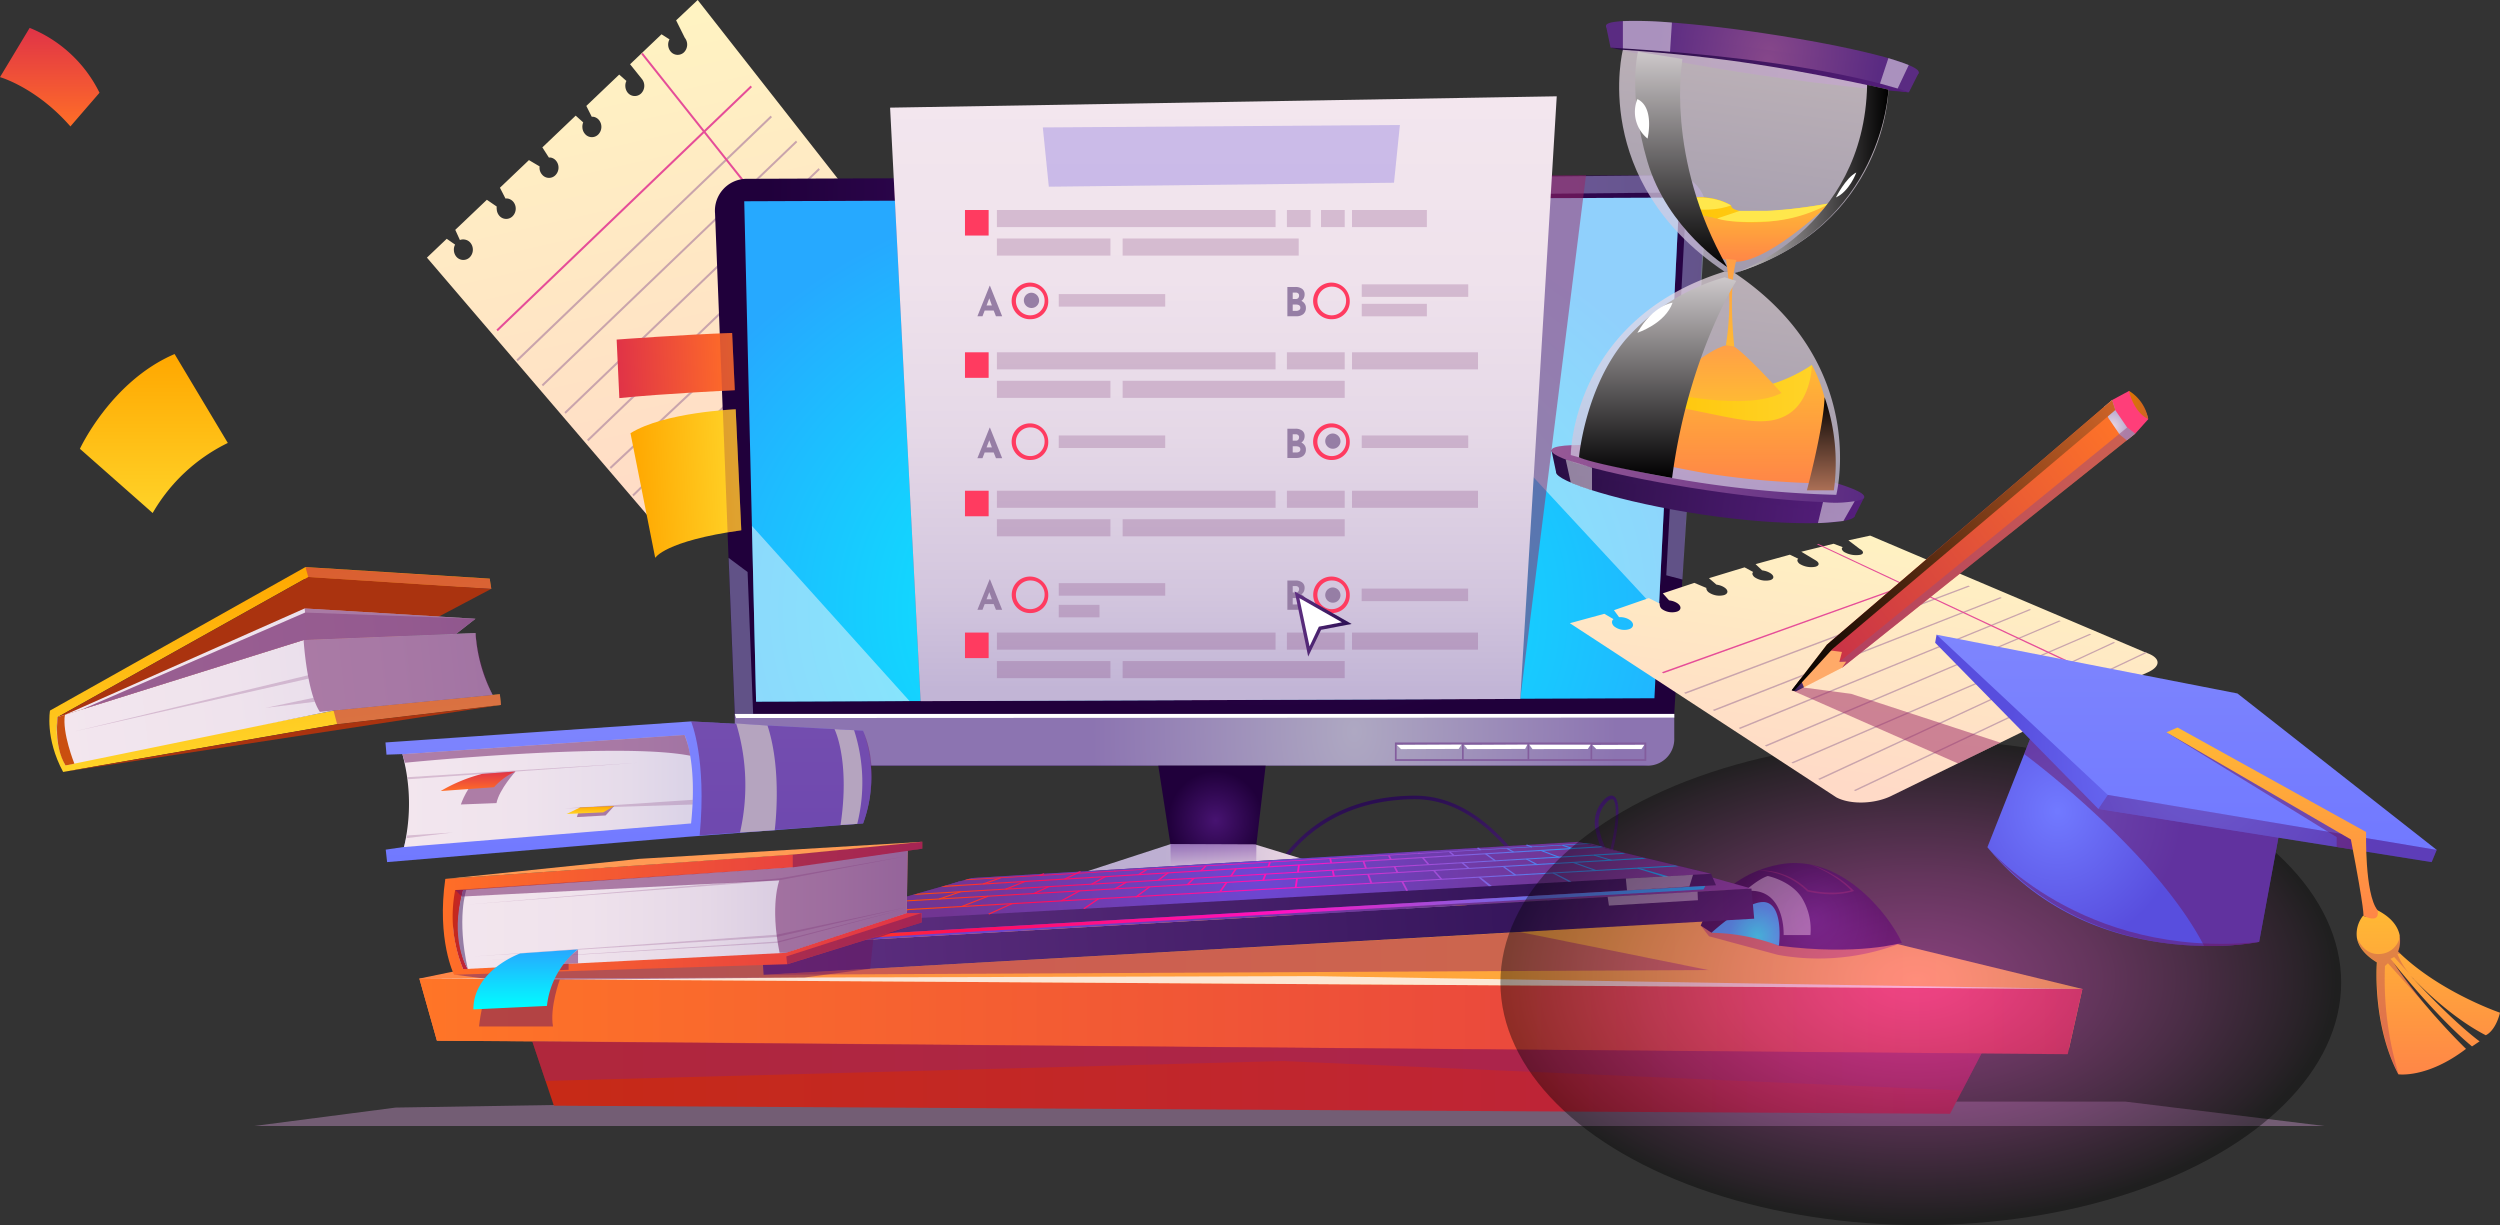 <svg xmlns="http://www.w3.org/2000/svg" xmlns:xlink="http://www.w3.org/1999/xlink" viewBox="0 0 491.41 240.81">
  <rect x="0" y="0" width="491.41" height="240.81" fill="#333333" stroke="none"/>
  <defs>
    <style>
      .cls-1 {
        isolation: isolate;
      }

      .cls-10, .cls-100, .cls-101, .cls-106, .cls-107, .cls-109, .cls-11, .cls-110, .cls-111, .cls-112, .cls-113, .cls-114, .cls-115, .cls-116, .cls-117, .cls-118, .cls-119, .cls-120, .cls-121, .cls-122, .cls-123, .cls-124, .cls-125, .cls-126, .cls-127, .cls-128, .cls-129, .cls-130, .cls-131, .cls-132, .cls-133, .cls-134, .cls-135, .cls-136, .cls-137, .cls-138, .cls-139, .cls-14, .cls-140, .cls-141, .cls-142, .cls-143, .cls-144, .cls-145, .cls-146, .cls-147, .cls-148, .cls-149, .cls-15, .cls-150, .cls-151, .cls-152, .cls-153, .cls-154, .cls-155, .cls-156, .cls-157, .cls-158, .cls-159, .cls-16, .cls-160, .cls-161, .cls-17, .cls-18, .cls-19, .cls-2, .cls-20, .cls-21, .cls-22, .cls-23, .cls-24, .cls-25, .cls-26, .cls-29, .cls-30, .cls-31, .cls-32, .cls-33, .cls-6, .cls-7, .cls-9, .cls-94, .cls-95, .cls-96, .cls-97, .cls-98 {
        fill-rule: evenodd;
      }

      .cls-2 {
        fill: url(#Áåçûìÿííûé_ãðàäèåíò_3);
      }

      .cls-3 {
        fill: #e54d98;
      }

      .cls-4 {
        fill: #c9a4ac;
      }

      .cls-5 {
        fill: #b589b6;
      }

      .cls-109, .cls-122, .cls-153, .cls-20, .cls-21, .cls-24, .cls-27, .cls-29, .cls-5 {
        opacity: 0.5;
      }

      .cls-101, .cls-103, .cls-109, .cls-113, .cls-121, .cls-122, .cls-153, .cls-161, .cls-20, .cls-21, .cls-24, .cls-27, .cls-5, .cls-95 {
        mix-blend-mode: multiply;
      }

      .cls-6 {
        fill: url(#Áåçûìÿííûé_ãðàäèåíò_55);
      }

      .cls-7 {
        fill: url(#Áåçûìÿííûé_ãðàäèåíò_7);
      }

      .cls-8 {
        fill: url(#Áåçûìÿííûé_ãðàäèåíò_50);
      }

      .cls-9 {
        fill: url(#Áåçûìÿííûé_ãðàäèåíò_17);
      }

      .cls-10 {
        fill: url(#Áåçûìÿííûé_ãðàäèåíò_192);
      }

      .cls-11 {
        fill: url(#Áåçûìÿííûé_ãðàäèåíò_33);
      }

      .cls-12 {
        fill: #835d9d;
      }

      .cls-13 {
        fill: #00f1ff;
      }

      .cls-107, .cls-14 {
        fill: #fff;
      }

      .cls-125, .cls-14, .cls-23, .cls-29 {
        mix-blend-mode: soft-light;
      }

      .cls-15 {
        fill: #c7d3ff;
        opacity: 0.39;
      }

      .cls-16 {
        fill: url(#Áåçûìÿííûé_ãðàäèåíò_17-2);
      }

      .cls-17 {
        fill: url(#Áåçûìÿííûé_ãðàäèåíò_17-3);
      }

      .cls-18 {
        fill: url(#Áåçûìÿííûé_ãðàäèåíò_33-2);
      }

      .cls-19 {
        fill: url(#Áåçûìÿííûé_ãðàäèåíò_13);
      }

      .cls-20 {
        fill: #400079;
      }

      .cls-21 {
        fill: url(#Áåçûìÿííûé_ãðàäèåíò_100);
      }

      .cls-22 {
        fill: url(#Áåçûìÿííûé_ãðàäèåíò_58);
      }

      .cls-23, .cls-29 {
        fill: #fbf9fa;
      }

      .cls-23 {
        opacity: 0.8;
      }

      .cls-161, .cls-24, .cls-28 {
        fill: #9a2463;
      }

      .cls-25 {
        fill: url(#Áåçûìÿííûé_ãðàäèåíò_17-4);
      }

      .cls-26 {
        fill: url(#Áåçûìÿííûé_ãðàäèåíò_192-2);
      }

      .cls-30 {
        fill: url(#Áåçûìÿííûé_ãðàäèåíò_50-2);
      }

      .cls-31 {
        fill: url(#Áåçûìÿííûé_ãðàäèåíò_206);
      }

      .cls-32 {
        fill: url(#Áåçûìÿííûé_ãðàäèåíò_50-3);
      }

      .cls-33 {
        fill: url(#Áåçûìÿííûé_ãðàäèåíò_206-2);
      }

      .cls-34 {
        fill: url(#Áåçûìÿííûé_ãðàäèåíò_280);
      }

      .cls-35 {
        fill: url(#Áåçûìÿííûé_ãðàäèåíò_280-2);
      }

      .cls-36 {
        fill: url(#Áåçûìÿííûé_ãðàäèåíò_280-3);
      }

      .cls-37 {
        fill: url(#Áåçûìÿííûé_ãðàäèåíò_280-4);
      }

      .cls-38 {
        fill: url(#Áåçûìÿííûé_ãðàäèåíò_280-5);
      }

      .cls-39 {
        fill: url(#Áåçûìÿííûé_ãðàäèåíò_280-6);
      }

      .cls-40 {
        fill: url(#Áåçûìÿííûé_ãðàäèåíò_280-7);
      }

      .cls-41 {
        fill: url(#Áåçûìÿííûé_ãðàäèåíò_280-8);
      }

      .cls-42 {
        fill: url(#Áåçûìÿííûé_ãðàäèåíò_280-9);
      }

      .cls-43 {
        fill: url(#Áåçûìÿííûé_ãðàäèåíò_280-10);
      }

      .cls-44 {
        fill: url(#Áåçûìÿííûé_ãðàäèåíò_280-11);
      }

      .cls-45 {
        fill: url(#Áåçûìÿííûé_ãðàäèåíò_280-12);
      }

      .cls-46 {
        fill: url(#Áåçûìÿííûé_ãðàäèåíò_280-13);
      }

      .cls-47 {
        fill: url(#Áåçûìÿííûé_ãðàäèåíò_280-14);
      }

      .cls-48 {
        fill: url(#Áåçûìÿííûé_ãðàäèåíò_280-15);
      }

      .cls-49 {
        fill: url(#Áåçûìÿííûé_ãðàäèåíò_280-16);
      }

      .cls-50 {
        fill: url(#Áåçûìÿííûé_ãðàäèåíò_280-17);
      }

      .cls-51 {
        fill: url(#Áåçûìÿííûé_ãðàäèåíò_280-18);
      }

      .cls-52 {
        fill: url(#Áåçûìÿííûé_ãðàäèåíò_280-19);
      }

      .cls-53 {
        fill: url(#Áåçûìÿííûé_ãðàäèåíò_280-20);
      }

      .cls-54 {
        fill: url(#Áåçûìÿííûé_ãðàäèåíò_280-21);
      }

      .cls-55 {
        fill: url(#Áåçûìÿííûé_ãðàäèåíò_280-22);
      }

      .cls-56 {
        fill: url(#Áåçûìÿííûé_ãðàäèåíò_280-23);
      }

      .cls-57 {
        fill: url(#Áåçûìÿííûé_ãðàäèåíò_280-24);
      }

      .cls-58 {
        fill: url(#Áåçûìÿííûé_ãðàäèåíò_280-25);
      }

      .cls-59 {
        fill: url(#Áåçûìÿííûé_ãðàäèåíò_280-26);
      }

      .cls-60 {
        fill: url(#Áåçûìÿííûé_ãðàäèåíò_280-27);
      }

      .cls-61 {
        fill: url(#Áåçûìÿííûé_ãðàäèåíò_280-28);
      }

      .cls-62 {
        fill: url(#Áåçûìÿííûé_ãðàäèåíò_280-29);
      }

      .cls-63 {
        fill: url(#Áåçûìÿííûé_ãðàäèåíò_280-30);
      }

      .cls-64 {
        fill: url(#Áåçûìÿííûé_ãðàäèåíò_280-31);
      }

      .cls-65 {
        fill: url(#Áåçûìÿííûé_ãðàäèåíò_280-32);
      }

      .cls-66 {
        fill: url(#Áåçûìÿííûé_ãðàäèåíò_280-33);
      }

      .cls-67 {
        fill: url(#Áåçûìÿííûé_ãðàäèåíò_280-34);
      }

      .cls-68 {
        fill: url(#Áåçûìÿííûé_ãðàäèåíò_280-35);
      }

      .cls-69 {
        fill: url(#Áåçûìÿííûé_ãðàäèåíò_280-36);
      }

      .cls-70 {
        fill: url(#Áåçûìÿííûé_ãðàäèåíò_280-37);
      }

      .cls-71 {
        fill: url(#Áåçûìÿííûé_ãðàäèåíò_280-38);
      }

      .cls-72 {
        fill: url(#Áåçûìÿííûé_ãðàäèåíò_280-39);
      }

      .cls-73 {
        fill: url(#Áåçûìÿííûé_ãðàäèåíò_280-40);
      }

      .cls-74 {
        fill: url(#Áåçûìÿííûé_ãðàäèåíò_280-41);
      }

      .cls-75 {
        fill: url(#Áåçûìÿííûé_ãðàäèåíò_280-42);
      }

      .cls-76 {
        fill: url(#Áåçûìÿííûé_ãðàäèåíò_280-43);
      }

      .cls-77 {
        fill: url(#Áåçûìÿííûé_ãðàäèåíò_280-44);
      }

      .cls-78 {
        fill: url(#Áåçûìÿííûé_ãðàäèåíò_280-45);
      }

      .cls-79 {
        fill: url(#Áåçûìÿííûé_ãðàäèåíò_280-46);
      }

      .cls-80 {
        fill: url(#Áåçûìÿííûé_ãðàäèåíò_280-47);
      }

      .cls-81 {
        fill: url(#Áåçûìÿííûé_ãðàäèåíò_280-48);
      }

      .cls-82 {
        fill: url(#Áåçûìÿííûé_ãðàäèåíò_280-49);
      }

      .cls-83 {
        fill: url(#Áåçûìÿííûé_ãðàäèåíò_280-50);
      }

      .cls-84 {
        fill: url(#Áåçûìÿííûé_ãðàäèåíò_280-51);
      }

      .cls-85 {
        fill: url(#Áåçûìÿííûé_ãðàäèåíò_280-52);
      }

      .cls-86 {
        fill: url(#Áåçûìÿííûé_ãðàäèåíò_280-53);
      }

      .cls-87 {
        fill: url(#Áåçûìÿííûé_ãðàäèåíò_280-54);
      }

      .cls-88 {
        fill: url(#Áåçûìÿííûé_ãðàäèåíò_280-55);
      }

      .cls-89 {
        fill: url(#Áåçûìÿííûé_ãðàäèåíò_280-56);
      }

      .cls-90 {
        fill: url(#Áåçûìÿííûé_ãðàäèåíò_280-57);
      }

      .cls-91 {
        fill: url(#Áåçûìÿííûé_ãðàäèåíò_280-58);
      }

      .cls-92 {
        fill: url(#Áåçûìÿííûé_ãðàäèåíò_280-59);
      }

      .cls-93 {
        fill: url(#Áåçûìÿííûé_ãðàäèåíò_280-60);
      }

      .cls-94 {
        fill: url(#Áåçûìÿííûé_ãðàäèåíò_150);
      }

      .cls-95 {
        fill: #953345;
      }

      .cls-121, .cls-161, .cls-95 {
        opacity: 0.3;
      }

      .cls-96 {
        fill: url(#Áåçûìÿííûé_ãðàäèåíò_115);
      }

      .cls-97 {
        fill: url(#Áåçûìÿííûé_ãðàäèåíò_115-2);
      }

      .cls-98 {
        fill: url(#Áåçûìÿííûé_ãðàäèåíò_150-2);
      }

      .cls-99 {
        opacity: 0.4;
        fill: url(#Áåçûìÿííûé_ãðàäèåíò_23);
      }

      .cls-143, .cls-144, .cls-145, .cls-146, .cls-154, .cls-155, .cls-99 {
        mix-blend-mode: screen;
      }

      .cls-100 {
        fill: url(#Áåçûìÿííûé_ãðàäèåíò_9);
      }

      .cls-101 {
        fill: #3117d6;
      }

      .cls-101, .cls-103, .cls-113 {
        opacity: 0.2;
      }

      .cls-102 {
        fill: #ff3b60;
      }

      .cls-104, .cls-109, .cls-113, .cls-121 {
        fill: #6a1760;
      }

      .cls-105, .cls-106 {
        fill: #967ea5;
      }

      .cls-108 {
        fill: url(#Áåçûìÿííûé_ãðàäèåíò_50-4);
      }

      .cls-110 {
        fill: url(#Áåçûìÿííûé_ãðàäèåíò_115-3);
      }

      .cls-111 {
        fill: url(#Áåçûìÿííûé_ãðàäèåíò_10);
      }

      .cls-112 {
        fill: url(#Áåçûìÿííûé_ãðàäèåíò_55-2);
      }

      .cls-114 {
        fill: #ff9b54;
      }

      .cls-115 {
        fill: url(#Áåçûìÿííûé_ãðàäèåíò_11);
      }

      .cls-116 {
        fill: url(#Áåçûìÿííûé_ãðàäèåíò_150-3);
      }

      .cls-117 {
        fill: #aa330f;
      }

      .cls-118 {
        fill: url(#Áåçûìÿííûé_ãðàäèåíò_15);
      }

      .cls-119 {
        fill: #ca4f0f;
      }

      .cls-120 {
        fill: url(#Áåçûìÿííûé_ãðàäèåíò_15-2);
      }

      .cls-122 {
        fill: #b61760;
      }

      .cls-123 {
        fill: url(#Áåçûìÿííûé_ãðàäèåíò_16);
      }

      .cls-124 {
        fill: url(#Áåçûìÿííûé_ãðàäèåíò_15-3);
      }

      .cls-125 {
        fill: #b5a4bf;
      }

      .cls-126 {
        fill: url(#Áåçûìÿííûé_ãðàäèåíò_115-4);
      }

      .cls-127 {
        fill: url(#Áåçûìÿííûé_ãðàäèåíò_150-4);
      }

      .cls-128 {
        fill: url(#Áåçûìÿííûé_ãðàäèåíò_127);
      }

      .cls-129 {
        fill: url(#Áåçûìÿííûé_ãðàäèåíò_127-2);
      }

      .cls-130 {
        fill: url(#Áåçûìÿííûé_ãðàäèåíò_87);
      }

      .cls-131 {
        fill: url(#Áåçûìÿííûé_ãðàäèåíò_87-2);
      }

      .cls-132 {
        fill: url(#Áåçûìÿííûé_ãðàäèåíò_157);
      }

      .cls-133 {
        fill: url(#Áåçûìÿííûé_ãðàäèåíò_127-3);
      }

      .cls-134, .cls-135 {
        opacity: 0.72;
      }

      .cls-134 {
        fill: url(#Áåçûìÿííûé_ãðàäèåíò_146);
      }

      .cls-135 {
        fill: url(#Áåçûìÿííûé_ãðàäèåíò_146-2);
      }

      .cls-136 {
        fill: url(#Áåçûìÿííûé_ãðàäèåíò_7-2);
      }

      .cls-137 {
        fill: url(#Áåçûìÿííûé_ãðàäèåíò_2);
      }

      .cls-138 {
        fill: url(#Áåçûìÿííûé_ãðàäèåíò_7-3);
      }

      .cls-139 {
        fill: url(#Áåçûìÿííûé_ãðàäèåíò_2-2);
      }

      .cls-140 {
        fill: url(#Áåçûìÿííûé_ãðàäèåíò_151);
      }

      .cls-141 {
        fill: url(#Áåçûìÿííûé_ãðàäèåíò_151-2);
      }

      .cls-142 {
        fill: #ffe74c;
      }

      .cls-143 {
        fill: url(#Áåçûìÿííûé_ãðàäèåíò_160);
      }

      .cls-144 {
        fill: url(#Áåçûìÿííûé_ãðàäèåíò_160-2);
      }

      .cls-145 {
        fill: url(#Áåçûìÿííûé_ãðàäèåíò_161);
      }

      .cls-146 {
        fill: url(#Áåçûìÿííûé_ãðàäèåíò_174);
      }

      .cls-147 {
        fill: url(#Áåçûìÿííûé_ãðàäèåíò_3-2);
      }

      .cls-148 {
        fill: url(#Áåçûìÿííûé_ãðàäèåíò_4);
      }

      .cls-149 {
        fill: #ffaa68;
      }

      .cls-150 {
        fill: url(#Áåçûìÿííûé_ãðàäèåíò_29);
      }

      .cls-151 {
        fill: url(#Áåçûìÿííûé_ãðàäèåíò_13-2);
      }

      .cls-152 {
        fill: #ff3e79;
      }

      .cls-153 {
        fill: #9c4c7a;
      }

      .cls-154 {
        fill: url(#Áåçûìÿííûé_ãðàäèåíò_42);
      }

      .cls-155 {
        fill: url(#Áåçûìÿííûé_ãðàäèåíò_65);
      }

      .cls-156 {
        fill: url(#Áåçûìÿííûé_ãðàäèåíò_27);
      }

      .cls-157 {
        fill: url(#Áåçûìÿííûé_ãðàäèåíò_27-2);
      }

      .cls-158 {
        fill: url(#Áåçûìÿííûé_ãðàäèåíò_16-2);
      }

      .cls-159 {
        fill: url(#Áåçûìÿííûé_ãðàäèåíò_7-4);
      }

      .cls-160 {
        fill: url(#Áåçûìÿííûé_ãðàäèåíò_7-5);
      }
    </style>
    <linearGradient id="Áåçûìÿííûé_ãðàäèåíò_3" data-name="Áåçûìÿííûé ãðàäèåíò 3" x1="269.66" y1="643.22" x2="269.66" y2="542.4" gradientTransform="matrix(0.98, -0.22, 0.22, 0.98, -217.85, -214.03)" gradientUnits="userSpaceOnUse">
      <stop offset="0.02" stop-color="#ffdac7"/>
      <stop offset="1" stop-color="#fff3c2"/>
    </linearGradient>
    <linearGradient id="Áåçûìÿííûé_ãðàäèåíò_55" data-name="Áåçûìÿííûé ãðàäèåíò 55" x1="104.62" y1="211.79" x2="389.92" y2="211.79" gradientUnits="userSpaceOnUse">
      <stop offset="0" stop-color="#c72a16"/>
      <stop offset="1" stop-color="#ba2244"/>
    </linearGradient>
    <linearGradient id="Áåçûìÿííûé_ãðàäèåíò_7" data-name="Áåçûìÿííûé ãðàäèåíò 7" x1="82.43" y1="191.87" x2="409.32" y2="191.87" gradientUnits="userSpaceOnUse">
      <stop offset="0" stop-color="#ff8647"/>
      <stop offset="1" stop-color="#ffb934"/>
    </linearGradient>
    <linearGradient id="Áåçûìÿííûé_ãðàäèåíò_50" data-name="Áåçûìÿííûé ãðàäèåíò 50" x1="322.64" y1="441.51" x2="317.22" y2="408.67" gradientUnits="userSpaceOnUse">
      <stop offset="0" stop-color="#603082"/>
      <stop offset="0.99" stop-color="#2a0e51"/>
    </linearGradient>
    <radialGradient id="Áåçûìÿííûé_ãðàäèåíò_17" data-name="Áåçûìÿííûé ãðàäèåíò 17" cx="407.52" cy="340.39" r="132.56" gradientTransform="translate(-12.6 15.51) scale(0.75 0.81)" gradientUnits="userSpaceOnUse">
      <stop offset="0" stop-color="#471371"/>
      <stop offset="0.99" stop-color="#20003b"/>
    </radialGradient>
    <radialGradient id="Áåçûìÿííûé_ãðàäèåíò_192" data-name="Áåçûìÿííûé ãðàäèåíò 192" cx="386.6" cy="3644.83" r="150.03" gradientTransform="translate(-56.34 -1994.25) scale(0.75 0.58)" gradientUnits="userSpaceOnUse">
      <stop offset="0" stop-color="aqua"/>
      <stop offset="0.99" stop-color="#26a9ff"/>
    </radialGradient>
    <radialGradient id="Áåçûìÿííûé_ãðàäèåíò_33" data-name="Áåçûìÿííûé ãðàäèåíò 33" cx="430.08" cy="-1595.05" r="70.16" gradientTransform="translate(-12.6 2102.54) scale(0.75 1.07)" gradientUnits="userSpaceOnUse">
      <stop offset="0" stop-color="#aea8c2"/>
      <stop offset="0.98" stop-color="#8c74b1"/>
    </radialGradient>
    <radialGradient id="Áåçûìÿííûé_ãðàäèåíò_17-2" cx="391.18" cy="491.17" r="12.15" gradientTransform="translate(-66.18 -236.55) scale(0.78 0.81)" xlink:href="#Áåçûìÿííûé_ãðàäèåíò_17"/>
    <radialGradient id="Áåçûìÿííûé_ãðàäèåíò_17-3" cx="395.01" cy="508.91" r="15.87" gradientTransform="translate(-56.34 -236.55) scale(0.75 0.81)" xlink:href="#Áåçûìÿííûé_ãðàäèåíò_17"/>
    <radialGradient id="Áåçûìÿííûé_ãðàäèåíò_33-2" cx="415.7" cy="-1567.14" r="36.11" gradientTransform="translate(-56.34 1850.49) scale(0.75 1.07)" xlink:href="#Áåçûìÿííûé_ãðàäèåíò_33"/>
    <radialGradient id="Áåçûìÿííûé_ãðàäèåíò_13" data-name="Áåçûìÿííûé ãðàäèåíò 13" cx="415.7" cy="-1570.04" r="36.13" gradientTransform="translate(-56.34 1850.49) scale(0.75 1.07)" gradientUnits="userSpaceOnUse">
      <stop offset="0" stop-color="#ebd7e3"/>
      <stop offset="0.98" stop-color="#bdafd2"/>
    </radialGradient>
    <linearGradient id="Áåçûìÿííûé_ãðàäèåíò_100" data-name="Áåçûìÿííûé ãðàäèåíò 100" x1="238.51" y1="171.7" x2="238.51" y2="165.93" gradientUnits="userSpaceOnUse">
      <stop offset="0" stop-color="#ebd7e3"/>
      <stop offset="0.98" stop-color="#7036a1"/>
    </linearGradient>
    <linearGradient id="Áåçûìÿííûé_ãðàäèåíò_58" data-name="Áåçûìÿííûé ãðàäèåíò 58" x1="82.43" y1="199.79" x2="409.32" y2="199.79" gradientUnits="userSpaceOnUse">
      <stop offset="0" stop-color="#ff7527"/>
      <stop offset="1" stop-color="#e03347"/>
    </linearGradient>
    <radialGradient id="Áåçûìÿííûé_ãðàäèåíò_17-4" cx="550.37" cy="514.95" r="20.18" xlink:href="#Áåçûìÿííûé_ãðàäèåíò_17"/>
    <radialGradient id="Áåçûìÿííûé_ãðàäèåíò_192-2" cx="535.66" cy="519.23" r="7.38" gradientTransform="translate(-12.6 15.51) scale(0.75 0.81)" xlink:href="#Áåçûìÿííûé_ãðàäèåíò_192"/>
    <linearGradient id="Áåçûìÿííûé_ãðàäèåíò_50-2" x1="192" y1="432.43" x2="387.04" y2="432.43" gradientTransform="matrix(1, -0.06, 0.06, 1, -69.36, -229.71)" xlink:href="#Áåçûìÿííûé_ãðàäèåíò_50"/>
    <radialGradient id="Áåçûìÿííûé_ãðàäèåíò_206" data-name="Áåçûìÿííûé ãðàäèåíò 206" cx="329.81" cy="510.75" r="118.28" gradientTransform="matrix(0.74, -0.05, 0.05, 0.8, -75.45, -218.55)" gradientUnits="userSpaceOnUse">
      <stop offset="0" stop-color="#6d47d3"/>
      <stop offset="0.99" stop-color="#713592"/>
    </radialGradient>
    <linearGradient id="Áåçûìÿííûé_ãðàäèåíò_50-3" x1="200.51" y1="423.58" x2="379.96" y2="423.58" gradientTransform="matrix(1, -0.06, 0.06, 1, -69.36, -229.71)" xlink:href="#Áåçûìÿííûé_ãðàäèåíò_50"/>
    <radialGradient id="Áåçûìÿííûé_ãðàäèåíò_206-2" cx="401.2" cy="513.33" r="84.1" xlink:href="#Áåçûìÿííûé_ãðàäèåíò_206"/>
    <linearGradient id="Áåçûìÿííûé_ãðàäèåíò_280" data-name="Áåçûìÿííûé ãðàäèåíò 280" x1="221.68" y1="423.99" x2="368.95" y2="424.17" gradientTransform="matrix(1, -0.06, 0.06, 1, -69.36, -229.71)" gradientUnits="userSpaceOnUse">
      <stop offset="0.02" stop-color="#ff4c06"/>
      <stop offset="0.17" stop-color="#ff0e59"/>
      <stop offset="0.54" stop-color="#ff12c3"/>
      <stop offset="1" stop-color="#00b3ff"/>
    </linearGradient>
    <linearGradient id="Áåçûìÿííûé_ãðàäèåíò_280-2" x1="222.37" y1="422.21" x2="367.87" y2="422.4" xlink:href="#Áåçûìÿííûé_ãðàäèåíò_280"/>
    <linearGradient id="Áåçûìÿííûé_ãðàäèåíò_280-3" x1="222.86" y1="421.03" x2="367.18" y2="421.21" xlink:href="#Áåçûìÿííûé_ãðàäèåíò_280"/>
    <linearGradient id="Áåçûìÿííûé_ãðàäèåíò_280-4" x1="223.38" y1="419.63" x2="366.3" y2="419.81" xlink:href="#Áåçûìÿííûé_ãðàäèåíò_280"/>
    <linearGradient id="Áåçûìÿííûé_ãðàäèåíò_280-5" x1="223.83" y1="418.72" x2="365.82" y2="418.9" xlink:href="#Áåçûìÿííûé_ãðàäèåíò_280"/>
    <linearGradient id="Áåçûìÿííûé_ãðàäèåíò_280-6" x1="222.05" y1="421.29" x2="379.99" y2="421.49" xlink:href="#Áåçûìÿííûé_ãðàäèåíò_280"/>
    <linearGradient id="Áåçûìÿííûé_ãðàäèåíò_280-7" x1="222.56" y1="418.98" x2="375.9" y2="419.18" xlink:href="#Áåçûìÿííûé_ãðàäèåíò_280"/>
    <linearGradient id="Áåçûìÿííûé_ãðàäèåíò_280-8" x1="221.75" y1="424.37" x2="386.61" y2="424.57" xlink:href="#Áåçûìÿííûé_ãðàäèåíò_280"/>
    <linearGradient id="Áåçûìÿííûé_ãðàäèåíò_280-9" x1="223.12" y1="418.37" x2="369.93" y2="418.56" xlink:href="#Áåçûìÿííûé_ãðàäèåíò_280"/>
    <linearGradient id="Áåçûìÿííûé_ãðàäèåíò_280-10" x1="220.81" y1="422.78" x2="382.16" y2="422.98" xlink:href="#Áåçûìÿííûé_ãðàäèåíò_280"/>
    <linearGradient id="Áåçûìÿííûé_ãðàäèåíò_280-11" x1="221.56" y1="420.13" x2="377.37" y2="420.33" xlink:href="#Áåçûìÿííûé_ãðàäèåíò_280"/>
    <linearGradient id="Áåçûìÿííûé_ãðàäèåíò_280-12" x1="197.67" y1="421.95" x2="369.24" y2="422.16" xlink:href="#Áåçûìÿííûé_ãðàäèåíò_280"/>
    <linearGradient id="Áåçûìÿííûé_ãðàäèåíò_280-13" x1="205.02" y1="419.4" x2="368.21" y2="419.61" xlink:href="#Áåçûìÿííûé_ãðàäèåíò_280"/>
    <linearGradient id="Áåçûìÿííûé_ãðàäèåíò_280-14" x1="189.15" y1="425.38" x2="369.89" y2="425.61" xlink:href="#Áåçûìÿííûé_ãðàäèåíò_280"/>
    <linearGradient id="Áåçûìÿííûé_ãðàäèåíò_280-15" x1="198.33" y1="420.51" x2="370.52" y2="420.73" xlink:href="#Áåçûìÿííûé_ãðàäèåíò_280"/>
    <linearGradient id="Áåçûìÿííûé_ãðàäèåíò_280-16" x1="193.03" y1="423.43" x2="371.45" y2="423.65" xlink:href="#Áåçûìÿííûé_ãðàäèåíò_280"/>
    <linearGradient id="Áåçûìÿííûé_ãðàäèåíò_280-17" x1="209.17" y1="418.75" x2="368.42" y2="418.95" xlink:href="#Áåçûìÿííûé_ãðàäèåíò_280"/>
    <linearGradient id="Áåçûìÿííûé_ãðàäèåíò_280-18" x1="192.09" y1="421.89" x2="373.42" y2="422.12" xlink:href="#Áåçûìÿííûé_ãðàäèåíò_280"/>
    <linearGradient id="Áåçûìÿííûé_ãðàäèåíò_280-19" x1="199.94" y1="419.35" x2="371.41" y2="419.56" xlink:href="#Áåçûìÿííûé_ãðàäèåíò_280"/>
    <linearGradient id="Áåçûìÿííûé_ãðàäèåíò_280-20" x1="183.65" y1="425.22" x2="375.23" y2="425.47" xlink:href="#Áåçûìÿííûé_ãðàäèåíò_280"/>
    <linearGradient id="Áåçûìÿííûé_ãðàäèåíò_280-21" x1="204" y1="418.7" x2="371.53" y2="418.92" xlink:href="#Áåçûìÿííûé_ãðàäèåíò_280"/>
    <linearGradient id="Áåçûìÿííûé_ãðàäèåíò_280-22" x1="182.33" y1="423.34" x2="378.13" y2="423.59" xlink:href="#Áåçûìÿííûé_ãðàäèåíò_280"/>
    <linearGradient id="Áåçûìÿííûé_ãðàäèåíò_280-23" x1="187.78" y1="420.48" x2="376.41" y2="420.72" xlink:href="#Áåçûìÿííûé_ãðàäèåíò_280"/>
    <linearGradient id="Áåçûìÿííûé_ãðàäèåíò_280-24" x1="189.7" y1="421.79" x2="378.64" y2="422.03" xlink:href="#Áåçûìÿííûé_ãðàäèåíò_280"/>
    <linearGradient id="Áåçûìÿííûé_ãðàäèåíò_280-25" x1="197.9" y1="419.3" x2="375.39" y2="419.53" xlink:href="#Áåçûìÿííûé_ãðàäèåíò_280"/>
    <linearGradient id="Áåçûìÿííûé_ãðàäèåíò_280-26" x1="183.72" y1="425.13" x2="380.99" y2="425.38" xlink:href="#Áåçûìÿííûé_ãðàäèåíò_280"/>
    <linearGradient id="Áåçûìÿííûé_ãðàäèåíò_280-27" x1="187.26" y1="420.4" x2="382.43" y2="420.65" xlink:href="#Áåçûìÿííûé_ãðàäèåíò_280"/>
    <linearGradient id="Áåçûìÿííûé_ãðàäèåíò_280-28" x1="217.81" y1="418.82" x2="368.59" y2="419.01" xlink:href="#Áåçûìÿííûé_ãðàäèåíò_280"/>
    <linearGradient id="Áåçûìÿííûé_ãðàäèåíò_280-29" x1="181.47" y1="423.26" x2="385.26" y2="423.52" xlink:href="#Áåçûìÿííûé_ãðàäèåíò_280"/>
    <linearGradient id="Áåçûìÿííûé_ãðàäèåíò_280-30" x1="192.89" y1="419.24" x2="382.76" y2="419.48" xlink:href="#Áåçûìÿííûé_ãðàäèåíò_280"/>
    <linearGradient id="Áåçûìÿííûé_ãðàäèåíò_280-31" x1="167.37" y1="425.02" x2="397.42" y2="425.31" xlink:href="#Áåçûìÿííûé_ãðàäèåíò_280"/>
    <linearGradient id="Áåçûìÿííûé_ãðàäèåíò_280-32" x1="181.37" y1="421.71" x2="389.46" y2="421.97" xlink:href="#Áåçûìÿííûé_ãðàäèåíò_280"/>
    <linearGradient id="Áåçûìÿííûé_ãðàäèåíò_280-33" x1="221.5" y1="418.87" x2="374.52" y2="419.06" xlink:href="#Áåçûìÿííûé_ãðàäèåíò_280"/>
    <linearGradient id="Áåçûìÿííûé_ãðàäèåíò_280-34" x1="219.42" y1="424.57" x2="383.43" y2="424.77" xlink:href="#Áåçûìÿííûé_ãðàäèåíò_280"/>
    <linearGradient id="Áåçûìÿííûé_ãðàäèåíò_280-35" x1="220.57" y1="421.39" x2="377.79" y2="421.59" xlink:href="#Áåçûìÿííûé_ãðàäèåíò_280"/>
    <linearGradient id="Áåçûìÿííûé_ãðàäèåíò_280-36" x1="220.64" y1="420.19" x2="374.67" y2="420.38" xlink:href="#Áåçûìÿííûé_ãðàäèåíò_280"/>
    <linearGradient id="Áåçûìÿííûé_ãðàäèåíò_280-37" x1="225.78" y1="418.6" x2="360.87" y2="418.77" xlink:href="#Áåçûìÿííûé_ãðàäèåíò_280"/>
    <linearGradient id="Áåçûìÿííûé_ãðàäèåíò_280-38" x1="219.28" y1="422.88" x2="378.77" y2="423.08" xlink:href="#Áåçûìÿííûé_ãðàäèåíò_280"/>
    <linearGradient id="Áåçûìÿííûé_ãðàäèåíò_280-39" x1="221.68" y1="419.12" x2="370.77" y2="419.3" xlink:href="#Áåçûìÿííûé_ãðàäèåíò_280"/>
    <linearGradient id="Áåçûìÿííûé_ãðàäèåíò_280-40" x1="217.82" y1="424.68" x2="380.47" y2="424.88" xlink:href="#Áåçûìÿííûé_ãðàäèåíò_280"/>
    <linearGradient id="Áåçûìÿííûé_ãðàäèåíò_280-41" x1="220.19" y1="421.47" x2="374.06" y2="421.67" xlink:href="#Áåçûìÿííûé_ãðàäèåíò_280"/>
    <linearGradient id="Áåçûìÿííûé_ãðàäèåíò_280-42" x1="220.92" y1="420.24" x2="371.42" y2="420.43" xlink:href="#Áåçûìÿííûé_ãðàäèåíò_280"/>
    <linearGradient id="Áåçûìÿííûé_ãðàäèåíò_280-43" x1="219.11" y1="423.03" x2="375.04" y2="423.23" xlink:href="#Áåçûìÿííûé_ãðàäèåíò_280"/>
    <linearGradient id="Áåçûìÿííûé_ãðàäèåíò_280-44" x1="220.93" y1="421.54" x2="370.56" y2="421.73" xlink:href="#Áåçûìÿííûé_ãðàäèåíò_280"/>
    <linearGradient id="Áåçûìÿííûé_ãðàäèåíò_280-45" x1="221.68" y1="423.88" x2="369" y2="424.07" xlink:href="#Áåçûìÿííûé_ãðàäèåíò_280"/>
    <linearGradient id="Áåçûìÿííûé_ãðàäèåíò_280-46" x1="222.64" y1="419.14" x2="367.89" y2="419.32" xlink:href="#Áåçûìÿííûé_ãðàäèåíò_280"/>
    <linearGradient id="Áåçûìÿííûé_ãðàäèåíò_280-47" x1="223.69" y1="418.72" x2="366.24" y2="418.9" xlink:href="#Áåçûìÿííûé_ãðàäèåíò_280"/>
    <linearGradient id="Áåçûìÿííûé_ãðàäèåíò_280-48" x1="221.85" y1="423.02" x2="368.75" y2="423.21" xlink:href="#Áåçûìÿííûé_ãðàäèåíò_280"/>
    <linearGradient id="Áåçûìÿííûé_ãðàäèåíò_280-49" x1="223.8" y1="420.29" x2="366.12" y2="420.47" xlink:href="#Áåçûìÿííûé_ãðàäèåíò_280"/>
    <linearGradient id="Áåçûìÿííûé_ãðàäèåíò_280-50" x1="226.87" y1="421.63" x2="362.98" y2="421.8" xlink:href="#Áåçûìÿííûé_ãðàäèåíò_280"/>
    <linearGradient id="Áåçûìÿííûé_ãðàäèåíò_280-51" x1="228" y1="419.17" x2="361.64" y2="419.34" xlink:href="#Áåçûìÿííûé_ãðàäèåíò_280"/>
    <linearGradient id="Áåçûìÿííûé_ãðàäèåíò_280-52" x1="235.98" y1="420.36" x2="355.2" y2="420.51" xlink:href="#Áåçûìÿííûé_ãðàäèåíò_280"/>
    <linearGradient id="Áåçûìÿííûé_ãðàäèåíò_280-53" x1="224.15" y1="418.76" x2="365.73" y2="418.94" xlink:href="#Áåçûìÿííûé_ãðàäèåíò_280"/>
    <linearGradient id="Áåçûìÿííûé_ãðàäèåíò_280-54" x1="235.4" y1="423.16" x2="355.96" y2="423.31" xlink:href="#Áåçûìÿííûé_ãðàäèåíò_280"/>
    <linearGradient id="Áåçûìÿííûé_ãðàäèåíò_280-55" x1="195.43" y1="419.17" x2="387.67" y2="419.42" xlink:href="#Áåçûìÿííûé_ãðàäèåíò_280"/>
    <linearGradient id="Áåçûìÿííûé_ãðàäèåíò_280-56" x1="184.07" y1="421.64" x2="396.91" y2="421.91" xlink:href="#Áåçûìÿííûé_ãðàäèåíò_280"/>
    <linearGradient id="Áåçûìÿííûé_ãðàäèåíò_280-57" x1="221.65" y1="418.81" x2="367.35" y2="419" xlink:href="#Áåçûìÿííûé_ãðàäèåíò_280"/>
    <linearGradient id="Áåçûìÿííûé_ãðàäèåíò_280-58" x1="169.17" y1="423.13" x2="401.48" y2="423.42" xlink:href="#Áåçûìÿííûé_ãðàäèåíò_280"/>
    <linearGradient id="Áåçûìÿííûé_ãðàäèåíò_280-59" x1="177.34" y1="420.34" x2="395.76" y2="420.61" xlink:href="#Áåçûìÿííûé_ãðàäèåíò_280"/>
    <linearGradient id="Áåçûìÿííûé_ãðàäèåíò_280-60" x1="202.36" y1="428.74" x2="377.86" y2="428.74" xlink:href="#Áåçûìÿííûé_ãðàäèåíò_280"/>
    <linearGradient id="Áåçûìÿííûé_ãðàäèåíò_150" data-name="Áåçûìÿííûé ãðàäèåíò 150" x1="148.97" y1="204.24" x2="148.97" y2="183.35" gradientTransform="translate(-7.45 505.69) rotate(-92.87)" gradientUnits="userSpaceOnUse">
      <stop offset="0" stop-color="#ffd328"/>
      <stop offset="1" stop-color="#ffa700"/>
    </linearGradient>
    <linearGradient id="Áåçûìÿííûé_ãðàäèåíò_115" data-name="Áåçûìÿííûé ãðàäèåíò 115" x1="172.37" y1="204.3" x2="172.37" y2="181.51" gradientTransform="translate(-7.45 505.69) rotate(-92.87)" gradientUnits="userSpaceOnUse">
      <stop offset="0" stop-color="#ff6e27"/>
      <stop offset="1" stop-color="#e03347"/>
    </linearGradient>
    <linearGradient id="Áåçûìÿííûé_ãðàäèåíò_115-2" x1="53.53" y1="276.91" x2="53.53" y2="257.54" gradientTransform="matrix(1, 0, 0, 1, 0, 0)" xlink:href="#Áåçûìÿííûé_ãðàäèåíò_115"/>
    <linearGradient id="Áåçûìÿííûé_ãðàäèåíò_150-2" x1="74" y1="352.9" x2="74" y2="321.65" gradientTransform="matrix(1, 0, 0, 1, 0, 0)" xlink:href="#Áåçûìÿííûé_ãðàäèåíò_150"/>
    <radialGradient id="Áåçûìÿííûé_ãðàäèåíò_23" data-name="Áåçûìÿííûé ãðàäèåíò 23" cx="302.76" cy="425.3" r="8.84" gradientTransform="translate(-2451.1 -2099.86) scale(9.34 5.39)" gradientUnits="userSpaceOnUse">
      <stop offset="0" stop-color="#ff52e3"/>
      <stop offset="0.09" stop-color="#f54fda"/>
      <stop offset="0.23" stop-color="#d846c1"/>
      <stop offset="0.43" stop-color="#ab3798"/>
      <stop offset="0.66" stop-color="#6b2360"/>
      <stop offset="0.92" stop-color="#1c0919"/>
      <stop offset="1"/>
    </radialGradient>
    <linearGradient id="Áåçûìÿííûé_ãðàäèåíò_9" data-name="Áåçûìÿííûé ãðàäèåíò 9" x1="240.48" y1="137.82" x2="240.48" y2="18.93" gradientUnits="userSpaceOnUse">
      <stop offset="0.02" stop-color="#c2b5d6"/>
      <stop offset="0.18" stop-color="#d3c6de"/>
      <stop offset="0.44" stop-color="#e5d8e7"/>
      <stop offset="0.7" stop-color="#efe2ec"/>
      <stop offset="1" stop-color="#f3e6ee"/>
    </linearGradient>
    <linearGradient id="Áåçûìÿííûé_ãðàäèåíò_50-4" x1="298.23" y1="374.72" x2="309.43" y2="374.72" xlink:href="#Áåçûìÿííûé_ãðàäèåíò_50"/>
    <linearGradient id="Áåçûìÿííûé_ãðàäèåíò_115-3" x1="130.84" y1="430.6" x2="225.04" y2="430.6" gradientTransform="matrix(1, 0, 0, 1, 0, 0)" xlink:href="#Áåçûìÿííûé_ãðàäèåíò_115"/>
    <linearGradient id="Áåçûìÿííûé_ãðàäèåíò_10" data-name="Áåçûìÿííûé ãðàäèåíò 10" x1="132.8" y1="430.93" x2="222.13" y2="430.93" gradientUnits="userSpaceOnUse">
      <stop offset="0" stop-color="#f3e6ee"/>
      <stop offset="0.3" stop-color="#efe2ec"/>
      <stop offset="0.56" stop-color="#e5d8e7"/>
      <stop offset="0.82" stop-color="#d3c6de"/>
      <stop offset="0.98" stop-color="#c2b5d6"/>
    </linearGradient>
    <linearGradient id="Áåçûìÿííûé_ãðàäèåíò_55-2" x1="132.73" y1="434.78" x2="135.71" y2="434.78" xlink:href="#Áåçûìÿííûé_ãðàäèåíò_55"/>
    <linearGradient id="Áåçûìÿííûé_ãðàäèåíò_11" data-name="Áåçûìÿííûé ãðàäèåíò 11" x1="147.1" y1="450.52" x2="147.1" y2="438.74" gradientTransform="matrix(1, 0, 0, 1, 0, 0)" xlink:href="#Áåçûìÿííûé_ãðàäèåíò_192"/>
    <linearGradient id="Áåçûìÿííûé_ãðàäèåíò_150-3" x1="89.45" y1="389.96" x2="89.45" y2="355.39" gradientTransform="translate(-34.34 21.66) rotate(-6.53)" xlink:href="#Áåçûìÿííûé_ãðàäèåíò_150"/>
    <linearGradient id="Áåçûìÿííûé_ãðàäèåíò_15" data-name="Áåçûìÿííûé ãðàäèåíò 15" x1="46.01" y1="379.16" x2="132.02" y2="379.16" gradientTransform="translate(-34.34 21.66) rotate(-6.53)" gradientUnits="userSpaceOnUse">
      <stop offset="0" stop-color="#f3e6ee"/>
      <stop offset="0.41" stop-color="#efe3ed"/>
      <stop offset="0.78" stop-color="#e5dbea"/>
      <stop offset="0.98" stop-color="#dbd3e7"/>
    </linearGradient>
    <linearGradient id="Áåçûìÿííûé_ãðàäèåíò_15-2" x1="48.05" y1="371.13" x2="130.36" y2="371.13" gradientTransform="translate(-78.08 -230.4) rotate(-6.53)" xlink:href="#Áåçûìÿííûé_ãðàäèåíò_15"/>
    <linearGradient id="Áåçûìÿííûé_ãðàäèåíò_16" data-name="Áåçûìÿííûé ãðàäèåíò 16" x1="167.28" y1="421.52" x2="167.28" y2="393.86" gradientUnits="userSpaceOnUse">
      <stop offset="0.01" stop-color="#7179ff"/>
      <stop offset="1" stop-color="#7e85fe"/>
    </linearGradient>
    <linearGradient id="Áåçûìÿííûé_ãðàäèåíò_15-3" x1="122.85" y1="407.55" x2="179.95" y2="407.55" gradientTransform="matrix(1, 0, 0, 1, 0, 0)" xlink:href="#Áåçûìÿííûé_ãðàäèåíò_15"/>
    <linearGradient id="Áåçûìÿííûé_ãðàäèåíò_115-4" x1="137.73" y1="407.55" x2="137.73" y2="403.71" gradientTransform="matrix(1, 0, 0, 1, 0, 0)" xlink:href="#Áåçûìÿííûé_ãðàäèåíò_115"/>
    <linearGradient id="Áåçûìÿííûé_ãðàäèåíò_150-4" x1="116.05" y1="160" x2="116.05" y2="158.45" gradientTransform="matrix(1, 0, 0, 1, 0, 0)" xlink:href="#Áåçûìÿííûé_ãðàäèåíò_150"/>
    <linearGradient id="Áåçûìÿííûé_ãðàäèåíò_127" data-name="Áåçûìÿííûé ãðàäèåíò 127" x1="344.82" y1="350.42" x2="404.17" y2="350.42" gradientTransform="translate(56.17 -49.3) rotate(7.9)" gradientUnits="userSpaceOnUse">
      <stop offset="0.01" stop-color="#2a0e45"/>
      <stop offset="1" stop-color="#561f7d"/>
    </linearGradient>
    <linearGradient id="Áåçûìÿííûé_ãðàäèåíò_127-2" x1="343.33" y1="348.35" x2="405.51" y2="348.35" gradientTransform="translate(12.43 -301.35) rotate(7.9)" xlink:href="#Áåçûìÿííûé_ãðàäèåíò_127"/>
    <radialGradient id="Áåçûìÿííûé_ãðàäèåíò_87" data-name="Áåçûìÿííûé ãðàäèåíò 87" cx="528.13" cy="285.69" r="29.6" gradientTransform="matrix(0.74, 0.11, -0.1, 0.8, 29.29, -24.19)" gradientUnits="userSpaceOnUse">
      <stop offset="0" stop-color="#86478a"/>
      <stop offset="0.99" stop-color="#5a2b82"/>
    </radialGradient>
    <radialGradient id="Áåçûìÿííûé_ãðàäèåíò_87-2" cx="528.13" cy="287.73" r="29.49" gradientTransform="matrix(0.74, 0.11, -0.1, 0.8, -14.46, -276.25)" xlink:href="#Áåçûìÿííûé_ãðàäèåíò_87"/>
    <linearGradient id="Áåçûìÿííûé_ãðàäèåíò_157" data-name="Áåçûìÿííûé ãðàäèåíò 157" x1="343.33" y1="346.29" x2="405.51" y2="346.29" gradientTransform="translate(56.17 -49.3) rotate(7.9)" gradientUnits="userSpaceOnUse">
      <stop offset="0" stop-color="#985997"/>
      <stop offset="0.99" stop-color="#5a2b82"/>
    </linearGradient>
    <linearGradient id="Áåçûìÿííûé_ãðàäèåíò_127-3" x1="343.97" y1="265.96" x2="403.26" y2="265.96" xlink:href="#Áåçûìÿííûé_ãðàäèåíò_127"/>
    <linearGradient id="Áåçûìÿííûé_ãðàäèåíò_146" data-name="Áåçûìÿííûé ãðàäèåíò 146" x1="372.83" y1="306.53" x2="372.83" y2="265.26" gradientTransform="translate(56.17 -49.3) rotate(7.9)" gradientUnits="userSpaceOnUse">
      <stop offset="0.02" stop-color="#cec4de"/>
      <stop offset="1" stop-color="#f0e1ea"/>
    </linearGradient>
    <linearGradient id="Áåçûìÿííûé_ãðàäèåíò_146-2" x1="389.33" y1="406.21" x2="389.33" y2="448" gradientTransform="translate(708.17 802.86) rotate(-172.1)" xlink:href="#Áåçûìÿííûé_ãðàäèåíò_146"/>
    <linearGradient id="Áåçûìÿííûé_ãðàäèåíò_7-2" x1="387.52" y1="303.52" x2="387.52" y2="292.02" xlink:href="#Áåçûìÿííûé_ãðàäèåíò_7"/>
    <linearGradient id="Áåçûìÿííûé_ãðàäèåíò_2" data-name="Áåçûìÿííûé ãðàäèåíò 2" x1="371.57" y1="293.3" x2="403.47" y2="293.3" gradientUnits="userSpaceOnUse">
      <stop offset="0" stop-color="#ffc200"/>
      <stop offset="1" stop-color="#ffd328"/>
    </linearGradient>
    <linearGradient id="Áåçûìÿííûé_ãðàäèåíò_7-3" x1="379.67" y1="347.09" x2="379.67" y2="323.78" xlink:href="#Áåçûìÿííûé_ãðàäèåíò_7"/>
    <linearGradient id="Áåçûìÿííûé_ãðàäèåíò_2-2" x1="359.42" y1="329.31" x2="399.9" y2="329.31" xlink:href="#Áåçûìÿííûé_ãðàäèåíò_2"/>
    <linearGradient id="Áåçûìÿííûé_ãðàäèåíò_151" data-name="Áåçûìÿííûé ãðàäèåíò 151" x1="382.75" y1="330.9" x2="382.75" y2="319.86" gradientUnits="userSpaceOnUse">
      <stop offset="0" stop-color="#ffb934"/>
      <stop offset="1" stop-color="#ff9f47"/>
    </linearGradient>
    <linearGradient id="Áåçûìÿííûé_ãðàäèåíò_151-2" x1="384.02" y1="320.21" x2="384.02" y2="302.91" xlink:href="#Áåçûìÿííûé_ãðàäèåíò_151"/>
    <linearGradient id="Áåçûìÿííûé_ãðàäèåíò_160" data-name="Áåçûìÿííûé ãðàäèåíò 160" x1="369.58" y1="346.01" x2="369.58" y2="306.57" gradientUnits="userSpaceOnUse">
      <stop offset="0"/>
      <stop offset="1" stop-color="#cdc8ca"/>
    </linearGradient>
    <linearGradient id="Áåçûìÿííûé_ãðàäèåíò_160-2" x1="374.2" y1="304.54" x2="374.2" y2="262.23" xlink:href="#Áåçûìÿííûé_ãðàäèåíò_160"/>
    <linearGradient id="Áåçûìÿííûé_ãðàäèåíò_161" data-name="Áåçûìÿííûé ãðàäèåíò 161" x1="384.76" y1="287.26" x2="414.94" y2="287.26" gradientUnits="userSpaceOnUse">
      <stop offset="0" stop-color="#cdc8ca"/>
      <stop offset="1"/>
    </linearGradient>
    <linearGradient id="Áåçûìÿííûé_ãðàäèåíò_174" data-name="Áåçûìÿííûé ãðàäèåíò 174" x1="401.77" y1="348.44" x2="401.77" y2="330.14" gradientUnits="userSpaceOnUse">
      <stop offset="0" stop-color="#ab6f55"/>
      <stop offset="1"/>
    </linearGradient>
    <linearGradient id="Áåçûìÿííûé_ãðàäèåíò_3-2" x1="413.18" y1="481.62" x2="413.18" y2="429.19" gradientTransform="matrix(0.99, 0.14, -0.14, 0.99, 66.3, -126.85)" xlink:href="#Áåçûìÿííûé_ãðàäèåíò_3"/>
    <linearGradient id="Áåçûìÿííûé_ãðàäèåíò_4" data-name="Áåçûìÿííûé ãðàäèåíò 4" x1="371.43" y1="295.59" x2="371.43" y2="221.7" gradientTransform="translate(376.49 -347.53) rotate(53.61)" gradientUnits="userSpaceOnUse">
      <stop offset="0" stop-color="#c93347"/>
      <stop offset="1" stop-color="#ff7527"/>
    </linearGradient>
    <linearGradient id="Áåçûìÿííûé_ãðàäèåíò_29" data-name="Áåçûìÿííûé ãðàäèåíò 29" x1="374.27" y1="306.19" x2="374.66" y2="303.67" gradientTransform="translate(376.49 -347.53) rotate(53.61)" gradientUnits="userSpaceOnUse">
      <stop offset="0.01" stop-color="#2a0e51"/>
      <stop offset="1" stop-color="#50306c"/>
    </linearGradient>
    <radialGradient id="Áåçûìÿííûé_ãðàäèåíò_13-2" cx="522.8" cy="119.82" r="3.81" gradientTransform="matrix(0.44, 0.65, -0.6, 0.48, 257.04, -313.44)" xlink:href="#Áåçûìÿííûé_ãðàäèåíò_13"/>
    <linearGradient id="Áåçûìÿííûé_ãðàäèåíò_42" data-name="Áåçûìÿííûé ãðàäèåíò 42" x1="370.47" y1="306.24" x2="370.47" y2="221.7" gradientTransform="translate(376.49 -347.53) rotate(53.61)" gradientUnits="userSpaceOnUse">
      <stop offset="0"/>
      <stop offset="1" stop-color="#cd6327"/>
    </linearGradient>
    <linearGradient id="Áåçûìÿííûé_ãðàäèåíò_65" data-name="Áåçûìÿííûé ãðàäèåíò 65" x1="462.22" y1="331.66" x2="466.01" y2="331.66" gradientUnits="userSpaceOnUse">
      <stop offset="0" stop-color="#dd7500"/>
      <stop offset="1" stop-color="#cd6327"/>
    </linearGradient>
    <radialGradient id="Áåçûìÿííûé_ãðàäèåíò_27" data-name="Áåçûìÿííûé ãðàäèåíò 27" cx="614.44" cy="488.87" r="33.19" gradientTransform="translate(-12.6 15.51) scale(0.75 0.81)" gradientUnits="userSpaceOnUse">
      <stop offset="0.01" stop-color="#7179ff"/>
      <stop offset="1" stop-color="#584ede"/>
    </radialGradient>
    <radialGradient id="Áåçûìÿííûé_ãðàäèåíò_27-2" cx="651.74" cy="476.39" r="50.69" gradientTransform="translate(-56.34 -236.55) scale(0.75 0.81)" xlink:href="#Áåçûìÿííûé_ãðàäèåíò_27"/>
    <linearGradient id="Áåçûìÿííûé_ãðàäèåíò_16-2" x1="429.82" y1="167.06" x2="429.82" y2="124.76" xlink:href="#Áåçûìÿííûé_ãðàäèåíò_16"/>
    <linearGradient id="Áåçûìÿííûé_ãðàäèåíò_7-4" x1="521.09" y1="463.28" x2="521.09" y2="430.97" xlink:href="#Áåçûìÿííûé_ãðàäèåíò_7"/>
    <linearGradient id="Áåçûìÿííûé_ãðàäèåíò_7-5" x1="490.38" y1="432.63" x2="490.38" y2="395.08" xlink:href="#Áåçûìÿííûé_ãðàäèåíò_7"/>
  </defs>
  <g class="cls-1">
    <g id="Layer_1" data-name="Layer 1">
      <g>
        <g>
          <path class="cls-2" d="M222.59,305.24l-41.7-53.18-4.24,4,1.7,3.42a2.15,2.15,0,0,1-.15,2.86,1.79,1.79,0,0,1-2.64-.17,2.14,2.14,0,0,1-.21-2.37l-1.57-1-6.18,5.89,2.32,2.89a2.13,2.13,0,0,1-.15,2.85,1.79,1.79,0,0,1-2.64-.16,2.14,2.14,0,0,1-.46-1.23,2.08,2.08,0,0,1,.21-1.07l-1.42-1.25L159,272.88l1.07,2.14a1.42,1.42,0,0,1,.35,0,1.8,1.8,0,0,1,1.07.64,2.13,2.13,0,0,1-.16,2.85,1.76,1.76,0,0,1-2.63-.17,2.06,2.06,0,0,1-.47-1.22,2.12,2.12,0,0,1,.16-1l-1.48-1.33-6.55,6.24,1.28,2,.36,0a1.78,1.78,0,0,1,1.06.64,2.12,2.12,0,0,1-.15,2.84,1.76,1.76,0,0,1-2.63-.16,2,2,0,0,1-.46-1.58h0l-2.1-1.24-5.7,5.43,1.09,2.13a1.83,1.83,0,0,1,.47,0,1.9,1.9,0,0,1,1.07.64,2.12,2.12,0,0,1-.16,2.85,1.77,1.77,0,0,1-2.63-.16,2.11,2.11,0,0,1-.47-1.23,1.87,1.87,0,0,1,0-.53l-1.94-1.33-6.21,5.91.91,2a1.75,1.75,0,0,1,1-.08,1.79,1.79,0,0,1,1.08.64,2.14,2.14,0,0,1-.16,2.85,1.79,1.79,0,0,1-2.64-.16,2.1,2.1,0,0,1-.46-1.23,2,2,0,0,1,.24-1.12L131.56,299l-3.89,3.7,44,51.42a6.18,6.18,0,0,0,9,.37l35.35-33.93,5.84-5.6A7.45,7.45,0,0,0,222.59,305.24Z" transform="translate(-43.75 -252.06)"/>
          <polygon class="cls-3" points="147.81 17.13 97.84 65.1 97.58 64.79 147.55 16.82 147.81 17.13"/>
          <polygon class="cls-4" points="151.74 23.04 101.77 71.01 101.51 70.69 151.48 22.73 151.74 23.04"/>
          <polygon class="cls-4" points="156.71 27.95 106.74 75.92 106.48 75.61 156.46 27.64 156.71 27.95"/>
          <polygon class="cls-4" points="161.16 33.36 111.19 81.33 110.94 81.01 160.91 33.05 161.16 33.36"/>
          <polygon class="cls-4" points="165.62 38.77 115.65 86.73 115.39 86.42 165.36 38.45 165.62 38.77"/>
          <polygon class="cls-4" points="170.05 45.42 120.1 92.15 119.84 91.83 169.8 45.1 170.05 45.42"/>
          <polygon class="cls-4" points="173.58 49.69 124.55 97.55 124.29 97.24 173.32 49.38 173.58 49.69"/>
          <polygon class="cls-4" points="178.2 55.31 130.35 101.66 130.1 101.35 177.95 55 178.2 55.31"/>
          <polygon class="cls-3" points="172.45 68.38 172.15 68.65 126.05 10.65 126.34 10.38 172.45 68.38"/>
        </g>
        <polygon class="cls-5" points="77.77 217.71 49.95 221.33 204.23 221.33 456.9 221.33 417.81 216.54 149.4 216.54 77.77 217.71"/>
        <polygon class="cls-6" points="104.62 204.66 108.87 217.34 383.31 218.93 389.92 206.25 104.62 204.66"/>
        <polygon class="cls-7" points="146.86 179.04 82.43 192.35 85.88 204.56 406.66 206.25 409.32 194.4 339.7 177.48 146.86 179.04"/>
        <path class="cls-8" d="M352.26,431.8a5.16,5.16,0,0,1-3.72-2c-.92-1-2-2.43-3.17-4.06-4.86-6.61-12.2-16.58-23.51-16.58h-.19c-22.91.22-28.78,18.32-28.83,18.5l-.08.26h-.25a48,48,0,0,0-9.14.69l-3.6.63c-7.87,1.37-7.87,1.37-12.14,1.1-1.88-.12-4.73-.3-9.55-.42l0-.72c4.83.13,7.68.31,9.57.43,4.2.26,4.2.26,12-1.1l3.6-.62a50.31,50.31,0,0,1,9-.72c.81-2.23,7.47-18.53,29.38-18.73h.19c11.63,0,19.09,10.12,24,16.84,1.2,1.62,2.23,3,3.12,4,2.08,2.29,4.18,2.37,6.24.26,1.89-1.94,3.4-5.23,4.45-8.6a17.29,17.29,0,0,1-2.24-5.71,6.5,6.5,0,0,1,1.71-6.06c1.18-1.14,1.87-.72,2.17-.36,1.12,1.3.64,6.73-.93,12,2.38,3.95,6,7.52,8.31,8.52,6,2.58,14.7,1.43,14.79,1.42l.08.71c-.36.05-9,1.18-15.12-1.46-2.37-1-5.89-4.43-8.33-8.32-1.09,3.35-2.61,6.53-4.43,8.4A4.88,4.88,0,0,1,352.26,431.8Zm8.29-22.64a1.58,1.58,0,0,0-.93.56,5.77,5.77,0,0,0-1.5,5.4A15.65,15.65,0,0,0,360,420c1.37-4.87,1.76-9.7.88-10.73A.39.39,0,0,0,360.55,409.16Z" transform="translate(-43.75 -252.06)"/>
        <g>
          <path class="cls-9" d="M378.87,293.44l-1.65,27-1,16L373,389.83l-.41,6.75a6.2,6.2,0,0,1-6,6H194.31a6.2,6.2,0,0,1-6-6.15L184.3,294a6.27,6.27,0,0,1,6-6.79l22.1-.08,14.11-.05,55.59-.23,45.29-.17,14.38-.06,31.15-.12A6.28,6.28,0,0,1,378.87,293.44Z" transform="translate(-43.75 -252.06)"/>
          <polygon class="cls-10" points="146.29 39.56 330.09 38.85 325.2 137.25 148.62 137.92 146.29 39.56"/>
          <path class="cls-11" d="M188.17,392.39H372.85v4.75a5.23,5.23,0,0,1-5,5.42H193.19a5.23,5.23,0,0,1-5-5.42Z" transform="translate(-43.75 -252.06)"/>
          <path class="cls-12" d="M367.35,401.63H317.94V398h49.41Zm-49.07-.35H367V398.4H318.28Z" transform="translate(-43.75 -252.06)"/>
          <rect class="cls-12" x="287.38" y="146.17" width="0.33" height="3.23"/>
          <rect class="cls-12" x="300.26" y="146.17" width="0.33" height="3.23"/>
          <rect class="cls-12" x="312.64" y="146.17" width="0.33" height="3.23"/>
          <rect class="cls-13" x="149.92" y="144.15" width="8.09" height="2.55"/>
          <polygon class="cls-14" points="274.58 146.44 275.39 147.25 286.72 147.21 287.28 146.37 274.58 146.44"/>
          <polygon class="cls-14" points="287.79 146.44 288.44 147.25 299.78 147.21 300.22 146.37 287.79 146.44"/>
          <polygon class="cls-14" points="300.61 146.39 301.23 147.25 312.1 147.23 312.66 146.39 300.61 146.39"/>
          <polygon class="cls-14" points="312.99 146.44 313.79 147.25 322.67 147.24 323.22 146.4 312.99 146.44"/>
          <polygon class="cls-14" points="144.43 140.33 144.68 141.14 329.1 141.05 329.1 140.33 144.43 140.33"/>
          <path class="cls-15" d="M297.17,287.23l2.44,3.37,75.67-.72-4,75.26,3.17.84,4.64-72.2c.25-3.93-2.63-7.27-6.28-7.27Z" transform="translate(-43.75 -252.06)"/>
          <polygon class="cls-15" points="143.22 109.66 146.95 112.44 148.04 140.33 144.43 140.33 143.22 109.66"/>
          <polygon class="cls-16" points="227.68 150.51 230.31 167.53 246.78 167.53 248.78 150.51 227.68 150.51"/>
          <polygon class="cls-17" points="230.33 167.56 225.07 167.56 222.35 179.04 254.1 179.04 251.83 167.56 246.79 167.56 230.33 167.56"/>
          <polygon class="cls-18" points="192.49 178.17 194.32 181.16 201.46 181.16 238.23 179.04 276.08 181.16 286.66 181.16 286.66 178.17 244.67 169.14 224.7 169.14 192.49 178.17"/>
          <polygon class="cls-19" points="230.07 165.93 192.49 178.17 201.02 178.17 238.23 169.8 276.47 178.17 286.66 178.17 246.73 166 230.07 165.93"/>
          <polygon class="cls-20" points="238.23 169.8 238.23 179.04 276.08 181.16 276.47 178.17 238.23 169.8"/>
          <polygon class="cls-21" points="230.07 165.93 230.13 171.62 238.23 169.8 246.92 171.7 246.96 166 230.07 165.93"/>
        </g>
        <polygon class="cls-22" points="82.43 192.35 409.32 194.4 406.44 207.22 85.88 204.56 82.43 192.35"/>
        <polygon class="cls-23" points="82.43 192.35 258.21 191.87 409.32 194.4 82.43 192.35"/>
        <polygon class="cls-24" points="104.62 204.66 107.24 212.47 252 208.56 385.69 214.36 389.48 207.08 104.62 204.66"/>
        <path class="cls-24" d="M378.05,434l1.63,2.1,13.5,3.64a44.74,44.74,0,0,0,24.42-2.37Z" transform="translate(-43.75 -252.06)"/>
        <g>
          <path class="cls-25" d="M378.05,434s3.38-9.66,15.37-12,21.54,9.61,24.18,15.38c0,0-8.65,2.6-24.18.57,0,0-8.54-4.34-13.26-2.55Z" transform="translate(-43.75 -252.06)"/>
          <path class="cls-26" d="M380.16,435.41s7.59-7,10.91-5.93,2.35,8.48,2.35,8.48A39.23,39.23,0,0,0,380.16,435.41Z" transform="translate(-43.75 -252.06)"/>
          <g class="cls-27">
            <path class="cls-28" d="M389.26,423.22a10.47,10.47,0,0,1,2.68.1,11.94,11.94,0,0,1,2.6.71,13.66,13.66,0,0,1,2.44,1.24,15.46,15.46,0,0,1,2.17,1.72l-.06,0a21.68,21.68,0,0,0,4.4.52,14.34,14.34,0,0,0,4.37-.51l-.06.26a15.93,15.93,0,0,0-1.82-1.66,20,20,0,0,0-2-1.41,23.14,23.14,0,0,0-2.13-1.18,22,22,0,0,0-2.23-1,21.29,21.29,0,0,1,4.46,2,18.11,18.11,0,0,1,3.93,3l.18.19-.25.07a15,15,0,0,1-4.46.57,21.69,21.69,0,0,1-4.46-.56h0l0,0a16.52,16.52,0,0,0-2.12-1.71,13.52,13.52,0,0,0-2.36-1.29,14.2,14.2,0,0,0-2.55-.79A10.79,10.79,0,0,0,389.26,423.22Z" transform="translate(-43.75 -252.06)"/>
          </g>
          <path class="cls-29" d="M386.69,427.25s2.65-2.42,4.55-3c0,0,4.72.95,6.81,4.49a12,12,0,0,1,1.57,7.12h-5.27S394.76,426.12,386.69,427.25Z" transform="translate(-43.75 -252.06)"/>
        </g>
        <polygon class="cls-24" points="150.1 191.61 335.77 190.67 298.83 183.22 150.1 191.61"/>
        <polygon class="cls-29" points="250.73 39.16 326.04 120.34 330.09 38.85 250.73 39.16"/>
        <polygon class="cls-29" points="147.8 103.37 178.78 137.8 148.62 137.92 147.8 103.37"/>
        <polygon class="cls-24" points="180.96 137.82 175.68 35.08 311.75 34.45 298.83 137.38 180.96 137.82"/>
        <g>
          <polygon class="cls-30" points="150.1 191.61 149.72 185.92 344.27 174.66 344.81 180.58 150.1 191.61"/>
          <polygon class="cls-31" points="149.72 185.92 188.5 173.27 312.85 165.83 344.27 174.66 149.72 185.92"/>
          <polygon class="cls-32" points="158.15 184.37 337.3 174.01 336.33 171.75 310.29 165.47 191 172.59 159.38 181.62 158.15 184.37"/>
          <polygon class="cls-33" points="159.38 181.62 336.33 171.75 310.29 165.47 191 172.59 159.38 181.62"/>
          <g>
            <polygon class="cls-34" points="329.95 170.29 166.73 179.56 167.73 179.28 329.23 170.12 329.95 170.29"/>
            <polygon class="cls-35" points="323.61 168.79 174.36 177.4 175.25 177.14 322.9 168.62 323.61 168.79"/>
            <polygon class="cls-36" points="319.51 167.82 179.53 175.92 180.42 175.66 318.91 167.65 319.51 167.82"/>
            <polygon class="cls-37" points="315.16 166.53 184.88 174.37 185.85 174.09 314.58 166.35 315.16 166.53"/>
            <polygon class="cls-38" points="312.85 165.83 189.5 173.03 190.17 172.83 311.85 165.78 312.85 165.83"/>
            <polygon class="cls-39" points="184.66 176.81 184.55 176.62 188.82 175.17 188.8 175.29 188.85 175.38 184.66 176.81"/>
            <polygon class="cls-40" points="193.3 173.85 193.18 173.66 196.61 172.47 196.72 172.66 193.3 173.85"/>
            <polygon class="cls-41" points="172.59 180.85 171.67 180.93 178.44 178.68 178.54 178.87 172.59 180.85"/>
            <polygon class="cls-42" points="204.35 172.21 204.19 172.03 205.15 171.65 205.3 171.82 204.35 172.21"/>
            <polygon class="cls-43" points="189.09 178.29 189.04 178.29 189.06 178.17 189 178.09 194.16 176.06 194.21 176.05 194.19 176.17 194.26 176.26 189.09 178.29"/>
            <polygon class="cls-44" points="197.73 174.88 197.68 174.88 197.7 174.76 197.63 174.68 201.4 173.17 201.55 173.35 197.73 174.88"/>
            <polygon class="cls-45" points="316.69 169.21 313.23 168.16 313.36 167.99 316.82 169.04 316.69 169.21"/>
            <polygon class="cls-46" points="309.04 166.87 307.06 166.25 307.2 166.08 309.18 166.7 309.04 166.87"/>
            <polygon class="cls-47" points="327.06 172.35 321.83 170.73 321.96 170.55 327.96 172.27 327.06 172.35"/>
            <polygon class="cls-48" points="306.3 168.56 302.78 167.24 302.95 167.08 306.47 168.4 306.3 168.56"/>
            <polygon class="cls-49" points="313.57 171.19 309.23 169.63 309.31 169.55 309.25 169.45 309.32 169.44 309.4 169.47 313.74 171.02 313.57 171.19"/>
            <polygon class="cls-50" points="301.06 166.59 299.94 166.16 300.12 166 301.23 166.43 301.06 166.59"/>
            <polygon class="cls-51" points="302.2 170.06 302.1 170.07 299.92 168.91 300.16 168.78 302.26 169.89 302.14 169.96 302.2 170.06"/>
            <polygon class="cls-52" points="297.38 167.55 296.12 166.86 296.36 166.72 297.62 167.41 297.38 167.55"/>
            <polygon class="cls-53" points="308.36 173.32 305.15 171.65 305.39 171.51 308.89 173.28 308.36 173.32"/>
            <polygon class="cls-54" points="290.88 167.15 290.29 166.71 290.57 166.6 291.17 167.04 290.88 167.15"/>
            <polygon class="cls-55" points="297.73 172.06 295.37 170.4 295.65 170.29 298.02 171.95 297.73 172.06"/>
            <polygon class="cls-56" points="293.96 169.3 293.84 169.31 291.86 167.87 292.14 167.75 294.05 169.14 293.91 169.2 293.96 169.3"/>
            <polygon class="cls-57" points="288.6 170.78 287.24 169.62 287.55 169.52 288.9 170.68 288.6 170.78"/>
            <polygon class="cls-58" points="285.64 168.23 284.81 167.5 285.11 167.4 285.94 168.13 285.64 168.23"/>
            <polygon class="cls-59" points="292.67 174.19 290.59 172.46 290.9 172.36 293.24 174.16 292.67 174.19"/>
            <polygon class="cls-60" points="280.66 169.99 279.46 168.59 279.79 168.51 280.99 169.91 280.66 169.99"/>
            <polygon class="cls-61" points="278.82 167.83 278.69 167.68 279.02 167.6 279.15 167.75 278.82 167.83"/>
            <polygon class="cls-62" points="283.17 172.87 281.68 171.16 282.01 171.09 283.5 172.79 283.17 172.87"/>
            <polygon class="cls-63" points="273.21 168.95 272.81 168.16 273.15 168.11 273.56 168.91 273.21 168.95"/>
            <polygon class="cls-64" points="276.39 175.1 275.44 173.29 275.8 173.24 276.76 175.05 276.39 175.1"/>
            <polygon class="cls-65" points="274.54 171.56 273.93 170.37 274.28 170.32 274.9 171.51 274.54 171.56"/>
            <polygon class="cls-66" points="209.38 172.87 209.2 172.7 212.29 171.22 212.48 171.39 209.38 172.87"/>
            <polygon class="cls-67" points="194.44 179.77 194.26 179.6 198.83 177.53 199.01 177.7 194.44 179.77"/>
            <polygon class="cls-68" points="203.29 175.73 203.11 175.56 206.03 174.2 206.22 174.36 203.29 175.73"/>
            <polygon class="cls-69" points="214.72 173.86 214.5 173.71 217.16 172.23 217.38 172.38 214.72 173.86"/>
            <polygon class="cls-70" points="219.17 171.37 219.1 171.37 219.11 171.26 219 171.18 219.11 171.12 219.33 171.28 219.17 171.37"/>
            <polygon class="cls-71" points="208.74 177.14 208.5 177 212.07 175.05 212.29 175.21 208.74 177.14"/>
            <polygon class="cls-72" points="223.93 171.98 223.69 171.84 225.25 170.87 225.49 171.02 223.93 171.98"/>
            <polygon class="cls-73" points="213.18 178.69 212.91 178.56 215.79 176.59 216.06 176.72 213.18 178.69"/>
            <polygon class="cls-74" points="219.29 174.8 219.05 174.66 221.25 173.32 221.5 173.47 219.29 174.8"/>
            <polygon class="cls-75" points="227.81 173.09 227.53 172.97 229.44 171.5 229.72 171.62 227.81 173.09"/>
            <polygon class="cls-76" points="223.35 176.43 223.08 176.3 223.26 176.17 225.8 174.28 226.08 174.4 223.35 176.43"/>
            <polygon class="cls-77" points="233.56 173.96 233.25 173.86 234.51 172.58 234.82 172.67 233.56 173.96"/>
            <polygon class="cls-78" points="231.34 175.78 231.34 175.78 231.72 175.75 231.34 175.78"/>
            <polygon class="cls-79" points="236.24 171.22 235.93 171.12 236.84 170.18 237 170.21 237.16 170.26 236.24 171.22"/>
            <polygon class="cls-80" points="243.72 169.88 243.39 169.8 243.41 169.78 243.74 169.86 243.72 169.88"/>
            <polygon class="cls-81" points="240.04 175.25 239.69 175.18 240.93 173.43 241.27 173.5 240.04 175.25"/>
            <polygon class="cls-82" points="242.13 172.24 241.8 172.17 242.78 170.72 243.12 170.79 242.13 172.24"/>
            <polygon class="cls-83" points="248.47 173.07 248.11 173.03 248.59 171.79 248.94 171.83 248.47 173.07"/>
            <polygon class="cls-84" points="249.48 170.4 249.13 170.35 249.47 169.43 249.81 169.48 249.8 169.52 249.48 170.4"/>
            <polygon class="cls-85" points="255.31 171.45 254.94 171.44 255.15 170 255.51 170.02 255.31 171.45"/>
            <polygon class="cls-86" points="255.63 169.16 255.26 169.15 255.27 169.1 255.63 169.12 255.63 169.16"/>
            <polygon class="cls-87" points="254.87 174.46 254.49 174.47 254.77 172.66 255.13 172.68 254.87 174.46"/>
            <polygon class="cls-88" points="261.84 169.62 261.48 169.64 261.29 168.76 261.65 168.74 261.84 169.62"/>
            <polygon class="cls-89" points="262.39 172.24 262.02 172.26 261.77 171.06 262.14 171.03 262.39 172.24"/>
            <polygon class="cls-90" points="267.52 168.46 267.5 168.39 267.85 168.36 267.88 168.43 267.52 168.46"/>
            <polygon class="cls-91" points="269.35 173.56 268.75 171.88 269.11 171.85 269.72 173.52 269.35 173.56"/>
            <polygon class="cls-92" points="268.31 170.69 267.81 169.27 268.16 169.24 268.68 170.65 268.31 170.69"/>
          </g>
          <polygon class="cls-93" points="160.24 184.25 160.04 184.93 334.84 174.82 335.2 174.14 160.24 184.25"/>
          <polygon class="cls-29" points="319.81 175.02 319.58 172.69 332.79 171.95 332.07 174.26 319.81 175.02"/>
          <polygon class="cls-29" points="316 176.29 316.26 178.01 333.75 176.95 333.68 175.27 316 176.29"/>
        </g>
        <g>
          <path class="cls-94" d="M172.54,361.72s1.79-3.29,16.92-5.43l-1.1-23.77s-13.94.51-20.68,4.69Z" transform="translate(-43.75 -252.06)"/>
          <polygon class="cls-95" points="143.02 104.64 142.08 80.6 144.61 80.46 145.72 104.23 143.02 104.64"/>
          <path class="cls-96" d="M188.18,328.76s-14,.66-22.69,1.55l-.53-11.5s13.22-1,22.7-1.3Z" transform="translate(-43.75 -252.06)"/>
          <polygon class="cls-95" points="141.93 76.83 144.44 76.71 143.91 65.46 141.47 65.5 141.93 76.83"/>
        </g>
        <path class="cls-97" d="M43.75,267.22s7.11,2,13.84,9.69l5.72-6.62a26.19,26.19,0,0,0-13.73-12.75Z" transform="translate(-43.75 -252.06)"/>
        <path class="cls-98" d="M59.46,340.28S65.57,327,78.07,321.65l10.46,17.48A34.45,34.45,0,0,0,73.76,352.9Z" transform="translate(-43.75 -252.06)"/>
        <ellipse class="cls-99" cx="377.56" cy="193.13" rx="82.63" ry="47.68"/>
        <g>
          <polygon class="cls-100" points="306 18.93 305.05 34.57 303.11 66.67 298.83 137.38 180.96 137.82 175.68 35.08 174.96 21.16 296.07 19.1 306 18.93"/>
          <polygon class="cls-101" points="204.98 25.05 206.16 36.7 274.01 35.92 275.17 24.57 204.98 25.05"/>
          <g>
            <rect class="cls-102" x="189.68" y="41.28" width="4.65" height="5.02"/>
            <rect class="cls-102" x="189.68" y="69.25" width="4.65" height="5.02"/>
            <rect class="cls-102" x="189.68" y="96.46" width="4.65" height="5.02"/>
            <rect class="cls-102" x="189.68" y="124.34" width="4.65" height="5.02"/>
            <path class="cls-102" d="M246.48,314.8a3.6,3.6,0,1,1,3.32-3.58A3.46,3.46,0,0,1,246.48,314.8Zm0-6.39a2.82,2.82,0,1,0,2.6,2.81A2.71,2.71,0,0,0,246.48,308.41Z" transform="translate(-43.75 -252.06)"/>
            <path class="cls-102" d="M246.48,342.47a3.6,3.6,0,1,1,3.32-3.58A3.46,3.46,0,0,1,246.48,342.47Zm0-6.39a2.82,2.82,0,1,0,2.6,2.81A2.71,2.71,0,0,0,246.48,336.08Z" transform="translate(-43.75 -252.06)"/>
            <path class="cls-102" d="M246.48,372.56A3.59,3.59,0,1,1,249.8,369,3.46,3.46,0,0,1,246.48,372.56Zm0-6.39a2.82,2.82,0,1,0,2.6,2.81A2.71,2.71,0,0,0,246.48,366.17Z" transform="translate(-43.75 -252.06)"/>
            <path class="cls-102" d="M305.74,314.8a3.6,3.6,0,1,1,3.32-3.58A3.46,3.46,0,0,1,305.74,314.8Zm0-6.39a2.82,2.82,0,1,0,2.6,2.81A2.72,2.72,0,0,0,305.74,308.41Z" transform="translate(-43.75 -252.06)"/>
            <path class="cls-102" d="M305.74,342.47a3.6,3.6,0,1,1,3.32-3.58A3.46,3.46,0,0,1,305.74,342.47Zm0-6.39a2.82,2.82,0,1,0,2.6,2.81A2.72,2.72,0,0,0,305.74,336.08Z" transform="translate(-43.75 -252.06)"/>
            <path class="cls-102" d="M305.74,372.56a3.59,3.59,0,1,1,3.32-3.58A3.46,3.46,0,0,1,305.74,372.56Zm0-6.39a2.82,2.82,0,1,0,2.6,2.81A2.72,2.72,0,0,0,305.74,366.17Z" transform="translate(-43.75 -252.06)"/>
            <g class="cls-103">
              <rect class="cls-104" x="265.76" y="69.25" width="24.76" height="3.36"/>
              <rect class="cls-104" x="252.96" y="69.25" width="11.36" height="3.36"/>
              <g>
                <rect class="cls-104" x="195.95" y="41.28" width="54.78" height="3.36"/>
                <rect class="cls-104" x="195.95" y="46.88" width="22.32" height="3.36"/>
                <rect class="cls-104" x="265.76" y="41.28" width="14.71" height="3.36"/>
                <rect class="cls-104" x="220.67" y="46.88" width="34.61" height="3.36"/>
                <rect class="cls-104" x="252.96" y="41.28" width="4.65" height="3.36"/>
                <rect class="cls-104" x="259.67" y="41.28" width="4.65" height="3.36"/>
                <rect class="cls-104" x="195.95" y="69.25" width="54.78" height="3.36"/>
                <rect class="cls-104" x="195.95" y="74.85" width="22.32" height="3.36"/>
                <rect class="cls-104" x="220.67" y="74.85" width="43.65" height="3.36"/>
                <rect class="cls-104" x="265.76" y="124.34" width="24.76" height="3.36"/>
                <rect class="cls-104" x="252.96" y="124.34" width="11.36" height="3.36"/>
                <rect class="cls-104" x="195.95" y="124.34" width="54.78" height="3.36"/>
                <rect class="cls-104" x="195.95" y="129.94" width="22.32" height="3.36"/>
                <rect class="cls-104" x="220.67" y="129.94" width="43.65" height="3.36"/>
                <rect class="cls-104" x="265.76" y="96.46" width="24.76" height="3.36"/>
                <rect class="cls-104" x="252.96" y="96.46" width="11.36" height="3.36"/>
                <rect class="cls-104" x="195.95" y="96.46" width="54.78" height="3.36"/>
                <rect class="cls-104" x="195.95" y="102.06" width="22.32" height="3.36"/>
                <rect class="cls-104" x="220.67" y="102.06" width="43.65" height="3.36"/>
                <rect class="cls-104" x="208.11" y="57.81" width="20.93" height="2.46"/>
                <rect class="cls-104" x="267.65" y="115.7" width="20.93" height="2.46"/>
                <rect class="cls-104" x="208.11" y="85.6" width="20.93" height="2.46"/>
                <rect class="cls-104" x="208.11" y="114.63" width="20.93" height="2.46"/>
                <rect class="cls-104" x="208.11" y="118.89" width="8.01" height="2.46"/>
                <rect class="cls-104" x="267.67" y="85.6" width="20.93" height="2.46"/>
                <rect class="cls-104" x="267.67" y="55.89" width="20.93" height="2.46"/>
                <rect class="cls-104" x="267.67" y="59.72" width="12.8" height="2.46"/>
              </g>
            </g>
            <path class="cls-105" d="M239.07,313.1H237.3l-.43,1.13h-1l2.41-6h.06l2.4,6h-1.22Zm-.35-1-.51-1.4-.54,1.4Z" transform="translate(-43.75 -252.06)"/>
            <path class="cls-105" d="M300.2,311.75a1.31,1.31,0,0,1,.24.78,1.53,1.53,0,0,1-.53,1.29,2.15,2.15,0,0,1-1.33.41H296.8v-5.76h1.57a2.19,2.19,0,0,1,1.33.37,1.3,1.3,0,0,1,.49,1.08,1.6,1.6,0,0,1-.17.75,1.34,1.34,0,0,1-.47.53A1.61,1.61,0,0,1,300.2,311.75Zm-2.35-.92h.64a.59.59,0,0,0,.45-.19.71.71,0,0,0,.16-.48.54.54,0,0,0-.18-.44.76.76,0,0,0-.5-.15h-.57Zm1.27,2.18a.52.52,0,0,0,.23-.48c0-.4-.3-.61-.9-.61h-.6v1.25h.68A1,1,0,0,0,299.12,313Z" transform="translate(-43.75 -252.06)"/>
            <path class="cls-105" d="M239.07,341H237.3l-.43,1.12h-1l2.41-6h.06l2.4,6h-1.22Zm-.35-1-.51-1.4-.54,1.4Z" transform="translate(-43.75 -252.06)"/>
            <path class="cls-105" d="M300.2,339.6a1.34,1.34,0,0,1,.24.79,1.52,1.52,0,0,1-.53,1.28,2.09,2.09,0,0,1-1.33.41H296.8v-5.75h1.57a2.12,2.12,0,0,1,1.33.37,1.28,1.28,0,0,1,.49,1.07,1.67,1.67,0,0,1-.17.76,1.38,1.38,0,0,1-.47.52A1.61,1.61,0,0,1,300.2,339.6Zm-2.35-.92h.64a.55.55,0,0,0,.45-.19.71.71,0,0,0,.16-.47.57.57,0,0,0-.18-.45.76.76,0,0,0-.5-.15h-.57Zm1.27,2.19a.54.54,0,0,0,.23-.48c0-.41-.3-.61-.9-.61h-.6V341h.68A1.05,1.05,0,0,0,299.12,340.87Z" transform="translate(-43.75 -252.06)"/>
            <path class="cls-105" d="M239.07,370.8H237.3l-.43,1.13h-1l2.41-6h.06l2.4,6h-1.22Zm-.35-.95-.51-1.4-.54,1.4Z" transform="translate(-43.75 -252.06)"/>
            <path class="cls-105" d="M300.2,369.44a1.34,1.34,0,0,1,.24.79,1.56,1.56,0,0,1-.53,1.29,2.15,2.15,0,0,1-1.33.41H296.8v-5.76h1.57a2.12,2.12,0,0,1,1.33.37,1.3,1.3,0,0,1,.49,1.08,1.66,1.66,0,0,1-.17.75,1.31,1.31,0,0,1-.47.52A1.69,1.69,0,0,1,300.2,369.44Zm-2.35-.92h.64a.55.55,0,0,0,.45-.19.69.69,0,0,0,.16-.47.54.54,0,0,0-.18-.44.72.72,0,0,0-.5-.16h-.57Zm1.27,2.19a.54.54,0,0,0,.23-.48c0-.41-.3-.61-.9-.61h-.6v1.25h.68A1,1,0,0,0,299.12,370.71Z" transform="translate(-43.75 -252.06)"/>
            <path class="cls-106" d="M248,311.22a1.5,1.5,0,1,1-1.49-1.62A1.55,1.55,0,0,1,248,311.22Z" transform="translate(-43.75 -252.06)"/>
            <path class="cls-106" d="M307.24,338.89a1.5,1.5,0,1,1-1.5-1.62A1.56,1.56,0,0,1,307.24,338.89Z" transform="translate(-43.75 -252.06)"/>
            <path class="cls-106" d="M307.24,369.14a1.5,1.5,0,1,1-1.5-1.61A1.56,1.56,0,0,1,307.24,369.14Z" transform="translate(-43.75 -252.06)"/>
          </g>
        </g>
        <g>
          <polygon class="cls-107" points="257.26 128.06 254.95 116.92 264.71 122.49 259.43 123.5 257.26 128.06"/>
          <path class="cls-108" d="M300.89,381.12l-2.66-12.8,11.2,6.39-6,1.15Zm-1.73-11.49,2,9.47,1.83-3.86,4.53-.86Z" transform="translate(-43.75 -252.06)"/>
        </g>
        <g>
          <path class="cls-109" d="M224.84,433.39l-9.43,3.32-.62,5.77L201.9,444.2l-48.12.43s-2,5.41-1.33,9.19H137.91s.59-6.16,2.7-9.19l-7.57-1Z" transform="translate(-43.75 -252.06)"/>
          <path class="cls-110" d="M133,443.66s-3.44-6.86-1.72-18.84L199.57,420l25.47-2.5v1.38l-2.91.4L222,431.53h2.89v1.86l-26.38,8.2Z" transform="translate(-43.75 -252.06)"/>
          <path class="cls-111" d="M222.13,419.31l-22.56,3.24-65.79,4.54s-2.77,6.1,1,15.46l63.44-3.2L222,431.53Z" transform="translate(-43.75 -252.06)"/>
          <path class="cls-112" d="M134.79,442.55h.92S132.3,437,134.79,427h-1.56A27,27,0,0,0,134.79,442.55Z" transform="translate(-43.75 -252.06)"/>
          <path class="cls-106" d="M134.79,427l.61,0s-1.94,5.56.31,15.57C135.71,442.55,131.93,436.88,134.79,427Z" transform="translate(-43.75 -252.06)"/>
          <polygon class="cls-113" points="91.97 177.8 153.22 172.65 177.76 168.36 153.14 173.04 91.97 177.8"/>
          <polygon class="cls-113" points="95.84 188.74 152.84 185.32 177.56 178.73 152.75 185.07 95.84 188.74"/>
          <polygon class="cls-113" points="93.08 188 152.69 184.17 178.2 178.32 152.64 183.73 93.08 188"/>
          <polygon class="cls-109" points="154.56 188 181.09 179.48 181.09 181.34 154.72 189.53 154.56 188"/>
          <path class="cls-109" d="M225,417.53v1.38l-2.91.4L222,431.54l-23.72,7.81h-1.29c-1.93-9.37-.05-14.25-.05-14.25l-62.44,3.19L133.23,427l66.35-4.47V420Z" transform="translate(-43.75 -252.06)"/>
          <polygon class="cls-114" points="87.57 172.76 125.65 168.82 181.3 165.47 155.83 167.98 87.57 172.76"/>
          <path class="cls-115" d="M146,439.47s-9.2,3.29-9.2,11l14.46-.68a16.43,16.43,0,0,1,6.09-11.1Z" transform="translate(-43.75 -252.06)"/>
          <path class="cls-109" d="M157.37,438.74v2.67l-1.85.09v1.18l-1.74.08A12.31,12.31,0,0,1,157.37,438.74Z" transform="translate(-43.75 -252.06)"/>
        </g>
        <g>
          <path class="cls-116" d="M56.16,403.8,110,394.42l32.22-3.8-.22-2.1-32.35,3.16L56.53,401.91s-2.27-4.48-1.43-8.91l48.52-27.13,36.7,1.93-.31-2-36.22-2.28L53.58,391.73S52.57,397.15,56.16,403.8Z" transform="translate(-43.75 -252.06)"/>
          <polygon class="cls-117" points="96.57 115.74 60.63 134.76 11.35 140.95 60.59 113.42 96.57 115.74"/>
          <path class="cls-118" d="M55.1,393a15.22,15.22,0,0,0,1.53,9.52l52.68-10.8,31.27-3.06a30.81,30.81,0,0,1-3.36-12.16l-33.79,1.36Z" transform="translate(-43.75 -252.06)"/>
          <path class="cls-119" d="M58.37,402.17s-2.45-6.09-1.86-9.61L55.1,393s-.86,5.6,1.53,9.52Z" transform="translate(-43.75 -252.06)"/>
          <path class="cls-109" d="M103.43,377.86s.6,10.19,3.19,14.12l34-3.32a35.62,35.62,0,0,1-3.36-12.16Z" transform="translate(-43.75 -252.06)"/>
          <polygon class="cls-120" points="12.77 140.51 59.88 119.6 93.45 121.63 89.65 124.6 59.68 125.81 12.77 140.51"/>
          <polygon class="cls-109" points="93.45 121.63 59.88 119.6 59.97 120.41 16.11 139.46 59.68 125.81 89.65 124.6 93.45 121.63"/>
          <polygon class="cls-121" points="93.45 121.63 59.97 120.41 16.11 139.46 59.68 125.81 89.65 124.6 93.45 121.63"/>
          <polygon class="cls-122" points="65.56 139.66 66.27 142.37 98.49 138.56 98.27 136.47 65.56 139.66"/>
          <polygon class="cls-122" points="60.05 111.49 60.59 113.42 96.57 115.74 96.26 113.77 60.05 111.49"/>
          <polygon class="cls-113" points="14.53 143.8 60.66 133.39 60.59 132.72 14.53 143.8"/>
          <polygon class="cls-113" points="61.62 137.16 52.23 139.14 61.9 137.94 61.62 137.16"/>
          <polygon class="cls-117" points="12.41 151.74 98.49 138.56 66.27 142.37 12.41 151.74"/>
        </g>
        <g>
          <path class="cls-123" d="M119.84,421.52l58.46-4.93,35.1-2.67a26.37,26.37,0,0,0,0-18.23l-33.81-1.83L119.52,398l.2,2.4,3.13-.11a31.47,31.47,0,0,1,.31,18.25l-3.59.53Z" transform="translate(-43.75 -252.06)"/>
          <path class="cls-124" d="M122.85,400.31l55.45-3.78s2.57,5.14,1.29,17.39l-56.43,4.64A37.28,37.28,0,0,0,122.85,400.31Z" transform="translate(-43.75 -252.06)"/>
          <path class="cls-109" d="M179.59,393.86s3.12,7.23,1.69,22.41l32.12-2.35s3.82-9.39,0-18.23Z" transform="translate(-43.75 -252.06)"/>
          <path class="cls-109" d="M122.85,400.31l.5,1.68s41.94-4.19,56.07-1.38a18.46,18.46,0,0,0-1.12-4.08Z" transform="translate(-43.75 -252.06)"/>
          <polygon class="cls-113" points="80.06 152.77 125.31 149.94 80.26 153.17 80.06 152.77"/>
          <polygon class="cls-113" points="80.02 164.22 88.99 163.64 79.9 164.75 80.02 164.22"/>
          <path class="cls-125" d="M188.45,394.27a41.62,41.62,0,0,1,.76,21.43l6.82-.46s1.55-11.58-1.42-20.57Z" transform="translate(-43.75 -252.06)"/>
          <path class="cls-125" d="M207.78,395.38s3.1,6.12,1.19,18.85l3.28-.23a33.36,33.36,0,0,0-.62-18.41Z" transform="translate(-43.75 -252.06)"/>
          <path class="cls-109" d="M145.08,403.71s-3.2,3.5-3.74,6.21l-7,.27s1.34-4.06,4.17-6Z" transform="translate(-43.75 -252.06)"/>
          <path class="cls-126" d="M138.49,404.19a31.59,31.59,0,0,0-8.12,3.36l10.49-.75a12.51,12.51,0,0,1,4.22-3.09Z" transform="translate(-43.75 -252.06)"/>
          <polygon class="cls-113" points="110.93 158.91 136.17 157.21 136.13 158.14 110.93 158.91"/>
          <g>
            <polygon class="cls-109" points="120.71 158.45 119.04 160.29 113.39 160.61 113.98 158.74 120.71 158.45"/>
            <polygon class="cls-127" points="113.98 158.74 111.38 160 118.58 159.68 120.71 158.45 113.98 158.74"/>
          </g>
        </g>
        <g>
          <g>
            <path class="cls-128" d="M408.34,353.45c-.23,1.78-13.73,2.18-29.92-.24s-29-6.57-28.81-8.36,13.64-2,29.83.44S408.57,351.66,408.34,353.45Z" transform="translate(-43.75 -252.06)"/>
            <polygon class="cls-129" points="304.96 88.49 305.87 92.8 364.5 101.58 366.46 97.7 304.96 88.49"/>
            <path class="cls-130" d="M420.92,266.33c-.23,1.78-15.06,1.78-31.26-.65s-30.47-6.78-30.24-8.57,15-.93,31.15,1.5C407.44,261.13,421.15,264.54,420.92,266.33Z" transform="translate(-43.75 -252.06)"/>
            <polygon class="cls-131" points="315.68 5.06 316.58 9.37 375.22 18.15 377.18 14.27 315.68 5.06"/>
            <path class="cls-132" d="M410.2,349.76c-.23,1.79-14.18,1.17-31.16-1.37s-30.56-6.06-30.33-7.84,14.18-1.17,31.16,1.37S410.43,348,410.2,349.76Z" transform="translate(-43.75 -252.06)"/>
            <path class="cls-133" d="M360.33,261.42s23.72,5.85,58.63,8.79C419,270.21,402.87,263.83,360.33,261.42Z" transform="translate(-43.75 -252.06)"/>
            <path class="cls-134" d="M414.94,269.67c-19.12-4.18-32.51-6.45-52.19-7.82,0,0-6.63,25.72,19.94,43.58l1,.16,1,.15C414.82,296.37,414.94,269.67,414.94,269.67Z" transform="translate(-43.75 -252.06)"/>
            <path class="cls-135" d="M352.51,341.51a217.68,217.68,0,0,0,52.19,7.82s6.62-25.72-19.94-43.59l-1-.15-1-.16C352.62,314.81,352.51,341.51,352.51,341.51Z" transform="translate(-43.75 -252.06)"/>
          </g>
          <path class="cls-136" d="M371.57,292.09s5.65,9.64,12.19,11.29C390.11,305,403.47,292,403.47,292S385.16,299.14,371.57,292.09Z" transform="translate(-43.75 -252.06)"/>
          <path class="cls-137" d="M371.57,292.09s6.57-3.08,12.45.34c.15,3.07,19.45-.41,19.45-.41s-8.93,5-19.3,3.48S371.57,292.09,371.57,292.09Z" transform="translate(-43.75 -252.06)"/>
          <path class="cls-138" d="M359.42,326.83a24.79,24.79,0,0,0-3.85,12.95s12.33,3.41,23.88,5.37a164.47,164.47,0,0,0,24,1.94s1.84-13.59-3.57-23.31c0,0-2.61,6.62-7.2,9.27s-4,.66-16.86-1.49S359.42,326.83,359.42,326.83Z" transform="translate(-43.75 -252.06)"/>
          <path class="cls-139" d="M399.9,323.78a30.21,30.21,0,0,1-13.95,5c-8.73,1-11.49-2.32-17.31-2.48a42.52,42.52,0,0,0-9.22.56s4.24,3.41,14.81,5.39,16.4,4.06,21,1.24S399.9,323.78,399.9,323.78Z" transform="translate(-43.75 -252.06)"/>
          <path class="cls-140" d="M371.57,329.31s15.54,3.58,22.35,0c0,0-7.35-8.17-9.65-9.33S372.11,326.4,371.57,329.31Z" transform="translate(-43.75 -252.06)"/>
          <path class="cls-141" d="M383,302.91a54.38,54.38,0,0,1,0,17l1.65.26s-1.28-11,.41-17Z" transform="translate(-43.75 -252.06)"/>
          <path class="cls-142" d="M384,292.43s-4.69,2.12-12.45-.34C371.57,292.09,378.11,289.14,384,292.43Z" transform="translate(-43.75 -252.06)"/>
          <path class="cls-142" d="M385.74,293.51,381.29,295s2.21,1,9.64.61A28.52,28.52,0,0,0,403.47,292a89.12,89.12,0,0,1-12.31,1.49Z" transform="translate(-43.75 -252.06)"/>
          <path class="cls-29" d="M362.75,261.57v-5.36a78,78,0,0,1,9.64.29l-.37,5.73S366.33,261.8,362.75,261.57Z" transform="translate(-43.75 -252.06)"/>
          <path class="cls-29" d="M413.29,268.48l1.65-5s3.34,1.06,4,1.37l-2.18,4.61Z" transform="translate(-43.75 -252.06)"/>
          <path class="cls-29" d="M352.51,346.92l-1-4.53,5.17,1.6v4.45A36.85,36.85,0,0,1,352.51,346.92Z" transform="translate(-43.75 -252.06)"/>
          <path class="cls-29" d="M401.09,354.88l1-4.14a23.91,23.91,0,0,0,6.23-.17l-2.22,3.89S402.94,354.85,401.09,354.88Z" transform="translate(-43.75 -252.06)"/>
          <path class="cls-143" d="M354.12,341.94s1.22-13.8,9.25-23.23a40.72,40.72,0,0,1,19.38-12.14l2.3.7s-9.5,14.9-12.63,38.74C372.42,346,357,343.31,354.12,341.94Z" transform="translate(-43.75 -252.06)"/>
          <path class="cls-144" d="M383.24,304.54s-11.75-7.43-15.67-20.74-1.86-21.57-1.86-21.57l8.76,1.43S370.91,282.9,383.24,304.54Z" transform="translate(-43.75 -252.06)"/>
          <path class="cls-145" d="M414.94,269.67s-.84,27-30.18,36.07c0,0,25.44-8.39,26-37Z" transform="translate(-43.75 -252.06)"/>
          <path class="cls-146" d="M398.92,348.44s3.27-12.23,3.48-18.3a39.29,39.29,0,0,1,1.82,18.3Z" transform="translate(-43.75 -252.06)"/>
          <path class="cls-107" d="M365.6,317.47s5.44-1.75,6.92-5.91C372.52,311.56,368.72,312,365.6,317.47Z" transform="translate(-43.75 -252.06)"/>
          <path class="cls-107" d="M365.6,271.54a6.75,6.75,0,0,0,2,7.76S369.06,273.17,365.6,271.54Z" transform="translate(-43.75 -252.06)"/>
          <path class="cls-107" d="M404.62,290.87s1.93-3.85,4-4.9C408.66,286,407.23,289.73,404.62,290.87Z" transform="translate(-43.75 -252.06)"/>
        </g>
        <g>
          <g>
            <path class="cls-147" d="M465.54,380.34l-54.18-23-4.28.93,2.21,1.68c.84.45.88,1,.09,1.17a4.77,4.77,0,0,1-2.95-.46,1.19,1.19,0,0,1-.62-.6.34.34,0,0,1,.18-.44l-1.82-.68-6.35,1.57,2.78,1.67c.83.48.84,1.05,0,1.28a4.3,4.3,0,0,1-2.94-.47,1.19,1.19,0,0,1-.59-.64.4.4,0,0,1,.16-.46l-1.65-.8-6.75,1.86,1.29,1.22a3.24,3.24,0,0,1,.39.07,3.8,3.8,0,0,1,1.22.48c.8.51.79,1.12,0,1.37a3.93,3.93,0,0,1-2.93-.47,1.22,1.22,0,0,1-.58-.68.48.48,0,0,1,.14-.45l-1.69-.91-7,2.13,1.47,1.27a2.66,2.66,0,0,1,.39.07,3.42,3.42,0,0,1,1.2.5c.79.54.75,1.2-.08,1.48a3.69,3.69,0,0,1-2.93-.47,1.22,1.22,0,0,1-.56-.74.62.62,0,0,1,0-.19h0l-2.36-1-6.2,2.06,1.23,1.38a4.34,4.34,0,0,1,.52.09,3.4,3.4,0,0,1,1.19.53c.77.58.7,1.29-.15,1.59a3.42,3.42,0,0,1-2.93-.48A1.14,1.14,0,0,1,370,371a.51.51,0,0,1,0-.3l-2.15-1.08L361,372l1,1.37a3.59,3.59,0,0,1,1.07.1,3.07,3.07,0,0,1,1.18.56c.74.6.65,1.36-.22,1.69a3.22,3.22,0,0,1-2.93-.49,1.23,1.23,0,0,1-.49-.82.76.76,0,0,1,.29-.65l-1.8-1.05-6.77,1.85,52.39,34.24c2.93,1.52,7.86,1.29,11.15-.47l43-21,6.81-3C468.61,383.11,468.58,381.34,465.54,380.34Z" transform="translate(-43.75 -252.06)"/>
            <polygon class="cls-3" points="326.95 132.35 326.67 132.13 381.81 112.4 382.13 112.55 326.95 132.35"/>
            <polygon class="cls-4" points="331.31 136.38 331.03 136.16 386.9 115.11 387.23 115.26 331.31 136.38"/>
            <polygon class="cls-4" points="336.96 139.75 336.67 139.54 393.16 117.39 393.49 117.53 336.96 139.75"/>
            <polygon class="cls-4" points="342.05 143.29 341.76 143.09 398.92 119.73 399.26 119.86 342.05 143.29"/>
            <polygon class="cls-4" points="347.2 146.73 346.9 146.53 404.75 121.97 405.08 122.09 347.2 146.73"/>
            <polygon class="cls-4" points="352.41 150.06 352.12 149.87 410.74 124.59 411.08 124.71 352.41 150.06"/>
            <polygon class="cls-4" points="357.69 153.28 357.38 153.1 415.44 126.2 415.78 126.31 357.69 153.28"/>
            <polygon class="cls-4" points="364.71 155.49 364.4 155.32 421.66 128.21 422.01 128.32 364.71 155.49"/>
            <polygon class="cls-3" points="415.66 134.5 357.14 107 357.44 106.92 416 134.35 415.66 134.5"/>
          </g>
          <polygon class="cls-24" points="352.19 135.68 384.86 150.06 393.2 145.98 363.86 136.38 353.4 135 352.19 135.68"/>
          <g>
            <polygon class="cls-148" points="359.08 126.74 415.17 78.63 419.7 85.23 362.13 131.22 359.08 126.74"/>
            <polygon class="cls-149" points="359.08 126.74 352.19 135.68 353.01 135.92 362.13 131.22 362.93 130.04 361.55 130.09 362.06 128.15 359.84 127.86 360.53 126.3 359.08 126.74"/>
            <polygon class="cls-150" points="353.91 133.45 354.6 135.1 353.01 135.92 352.19 135.68 353.91 133.45"/>
            <polygon class="cls-151" points="413.56 80.01 414.44 82.18 416.66 85.43 418.04 86.56 419.7 85.23 415.17 78.63 413.56 80.01"/>
            <path class="cls-152" d="M458.92,330.69l.63,2,2.33,3.41,1.57,1.22,2.56-2.86s-.24-2.45-3.79-5.55Z" transform="translate(-43.75 -252.06)"/>
            <polygon class="cls-153" points="418.13 84.02 361.55 130.09 362.93 130.04 362.13 131.22 419.7 85.23 418.13 84.02"/>
            <polygon class="cls-154" points="359.08 126.74 352.19 135.68 352.65 135.81 360.19 127.58 415.8 80.6 415.17 78.63 359.08 126.74"/>
            <path class="cls-155" d="M462.22,328.88s.86,4.16,3.79,5.55A8.17,8.17,0,0,0,462.22,328.88Z" transform="translate(-43.75 -252.06)"/>
          </g>
        </g>
        <g>
          <path class="cls-156" d="M492.62,411.2l-4.81,26A55.63,55.63,0,0,1,477,438c-11.39-.18-29.47-3.34-42.6-19.41l7.23-18.31,1.67-4.24Z" transform="translate(-43.75 -252.06)"/>
          <path class="cls-109" d="M492.62,411.2l-4.81,26A55.63,55.63,0,0,1,477,438c-9.74-18.84-35.37-37.72-35.37-37.72l1.67-4.24Z" transform="translate(-43.75 -252.06)"/>
          <polygon class="cls-157" points="380.66 124.76 380.38 126.34 412.46 159.01 477.97 169.46 478.97 167.06 380.66 124.76"/>
          <polygon class="cls-158" points="380.66 124.76 439.8 136.31 478.97 167.06 414.32 156.25 380.66 124.76"/>
          <polygon class="cls-121" points="412.46 159.01 414.32 156.25 478.97 167.06 477.97 169.46 412.46 159.01"/>
          <path class="cls-159" d="M535.16,451.12c-.94,3.73-2.8,4.43-2.8,4.43-5.66-2.92-11-7.77-14.13-11l-.1-.11c0-.06-.11-.1-.16-.16l-.42-.43c.23.24.44.48.66.7s.31.33.47.5l.16.17c8.15,8.62,12.31,11.53,12.31,11.53l-1.49,1c-7-5.82-14.89-15.76-15.45-16.47l.09.13a90.94,90.94,0,0,0,6.11,8.09l.36.42,1.15,1.35.25.28c.1.11.2.23.31.34l0,0c3.37,3.82,6,6.34,6,6.34-7.65,5.84-13.3,5-13.3,5-5.22-9.93-4.23-22-4.23-22-2.6-1.59-3.64-3.28-3.91-4.76a5.71,5.71,0,0,1,1.2-4.4c2.57.91,2.77-1.12,2.77-1.12,3,1.52,4.13,3.4,4.44,5a.33.33,0,0,1,0,.08s0,.13,0,.22a5.53,5.53,0,0,1-.33,2.84l0,0,.5.48C523.66,447.2,535.16,451.12,535.16,451.12Z" transform="translate(-43.75 -252.06)"/>
          <polygon class="cls-109" points="425.86 143.96 459.31 164.55 459.31 166.5 462.82 167.06 463.27 163.96 425.86 143.96"/>
          <path class="cls-160" d="M469.6,396l2.17-.94,37.07,20.54s-.3,12.12,2.23,15.35c0,0,.83,2.81-2.77,1.12,0,0,.4-.21-2.45-15Z" transform="translate(-43.75 -252.06)"/>
          <path class="cls-24" d="M518,444.28l-.21-.24.37.4.1.11.45.5c-.16-.17-.32-.33-.47-.5Z" transform="translate(-43.75 -252.06)"/>
          <path class="cls-161" d="M512.55,441.94a64.72,64.72,0,0,0,2.69,21.29c-5.22-9.93-4.23-22-4.23-22-2.6-1.59-3.64-3.28-3.91-4.76,0,0,1.3,3.52,4.7,3.09a4.18,4.18,0,0,0,3.71-3.62.33.33,0,0,1,0,.08,6.58,6.58,0,0,1-.31,3.06l0,0,.5.48H515a14,14,0,0,0,2.75,4.36l-3.4-3.75-.7.36.56.66,0,0,.09.13c.61.86,3.37,4.76,6.11,8.09l.36.42c.33.41.65.79,1,1.16l-8.64-9.59Z" transform="translate(-43.75 -252.06)"/>
          <path class="cls-109" d="M434.39,418.57s18.4,22.13,53.42,18.65C487.81,437.22,456,444,434.39,418.57Z" transform="translate(-43.75 -252.06)"/>
        </g>
        <path class="cls-24" d="M535,461.15l-.35-.39.11.1Z" transform="translate(-43.75 -252.06)"/>
      </g>
    </g>
  </g>
</svg>
